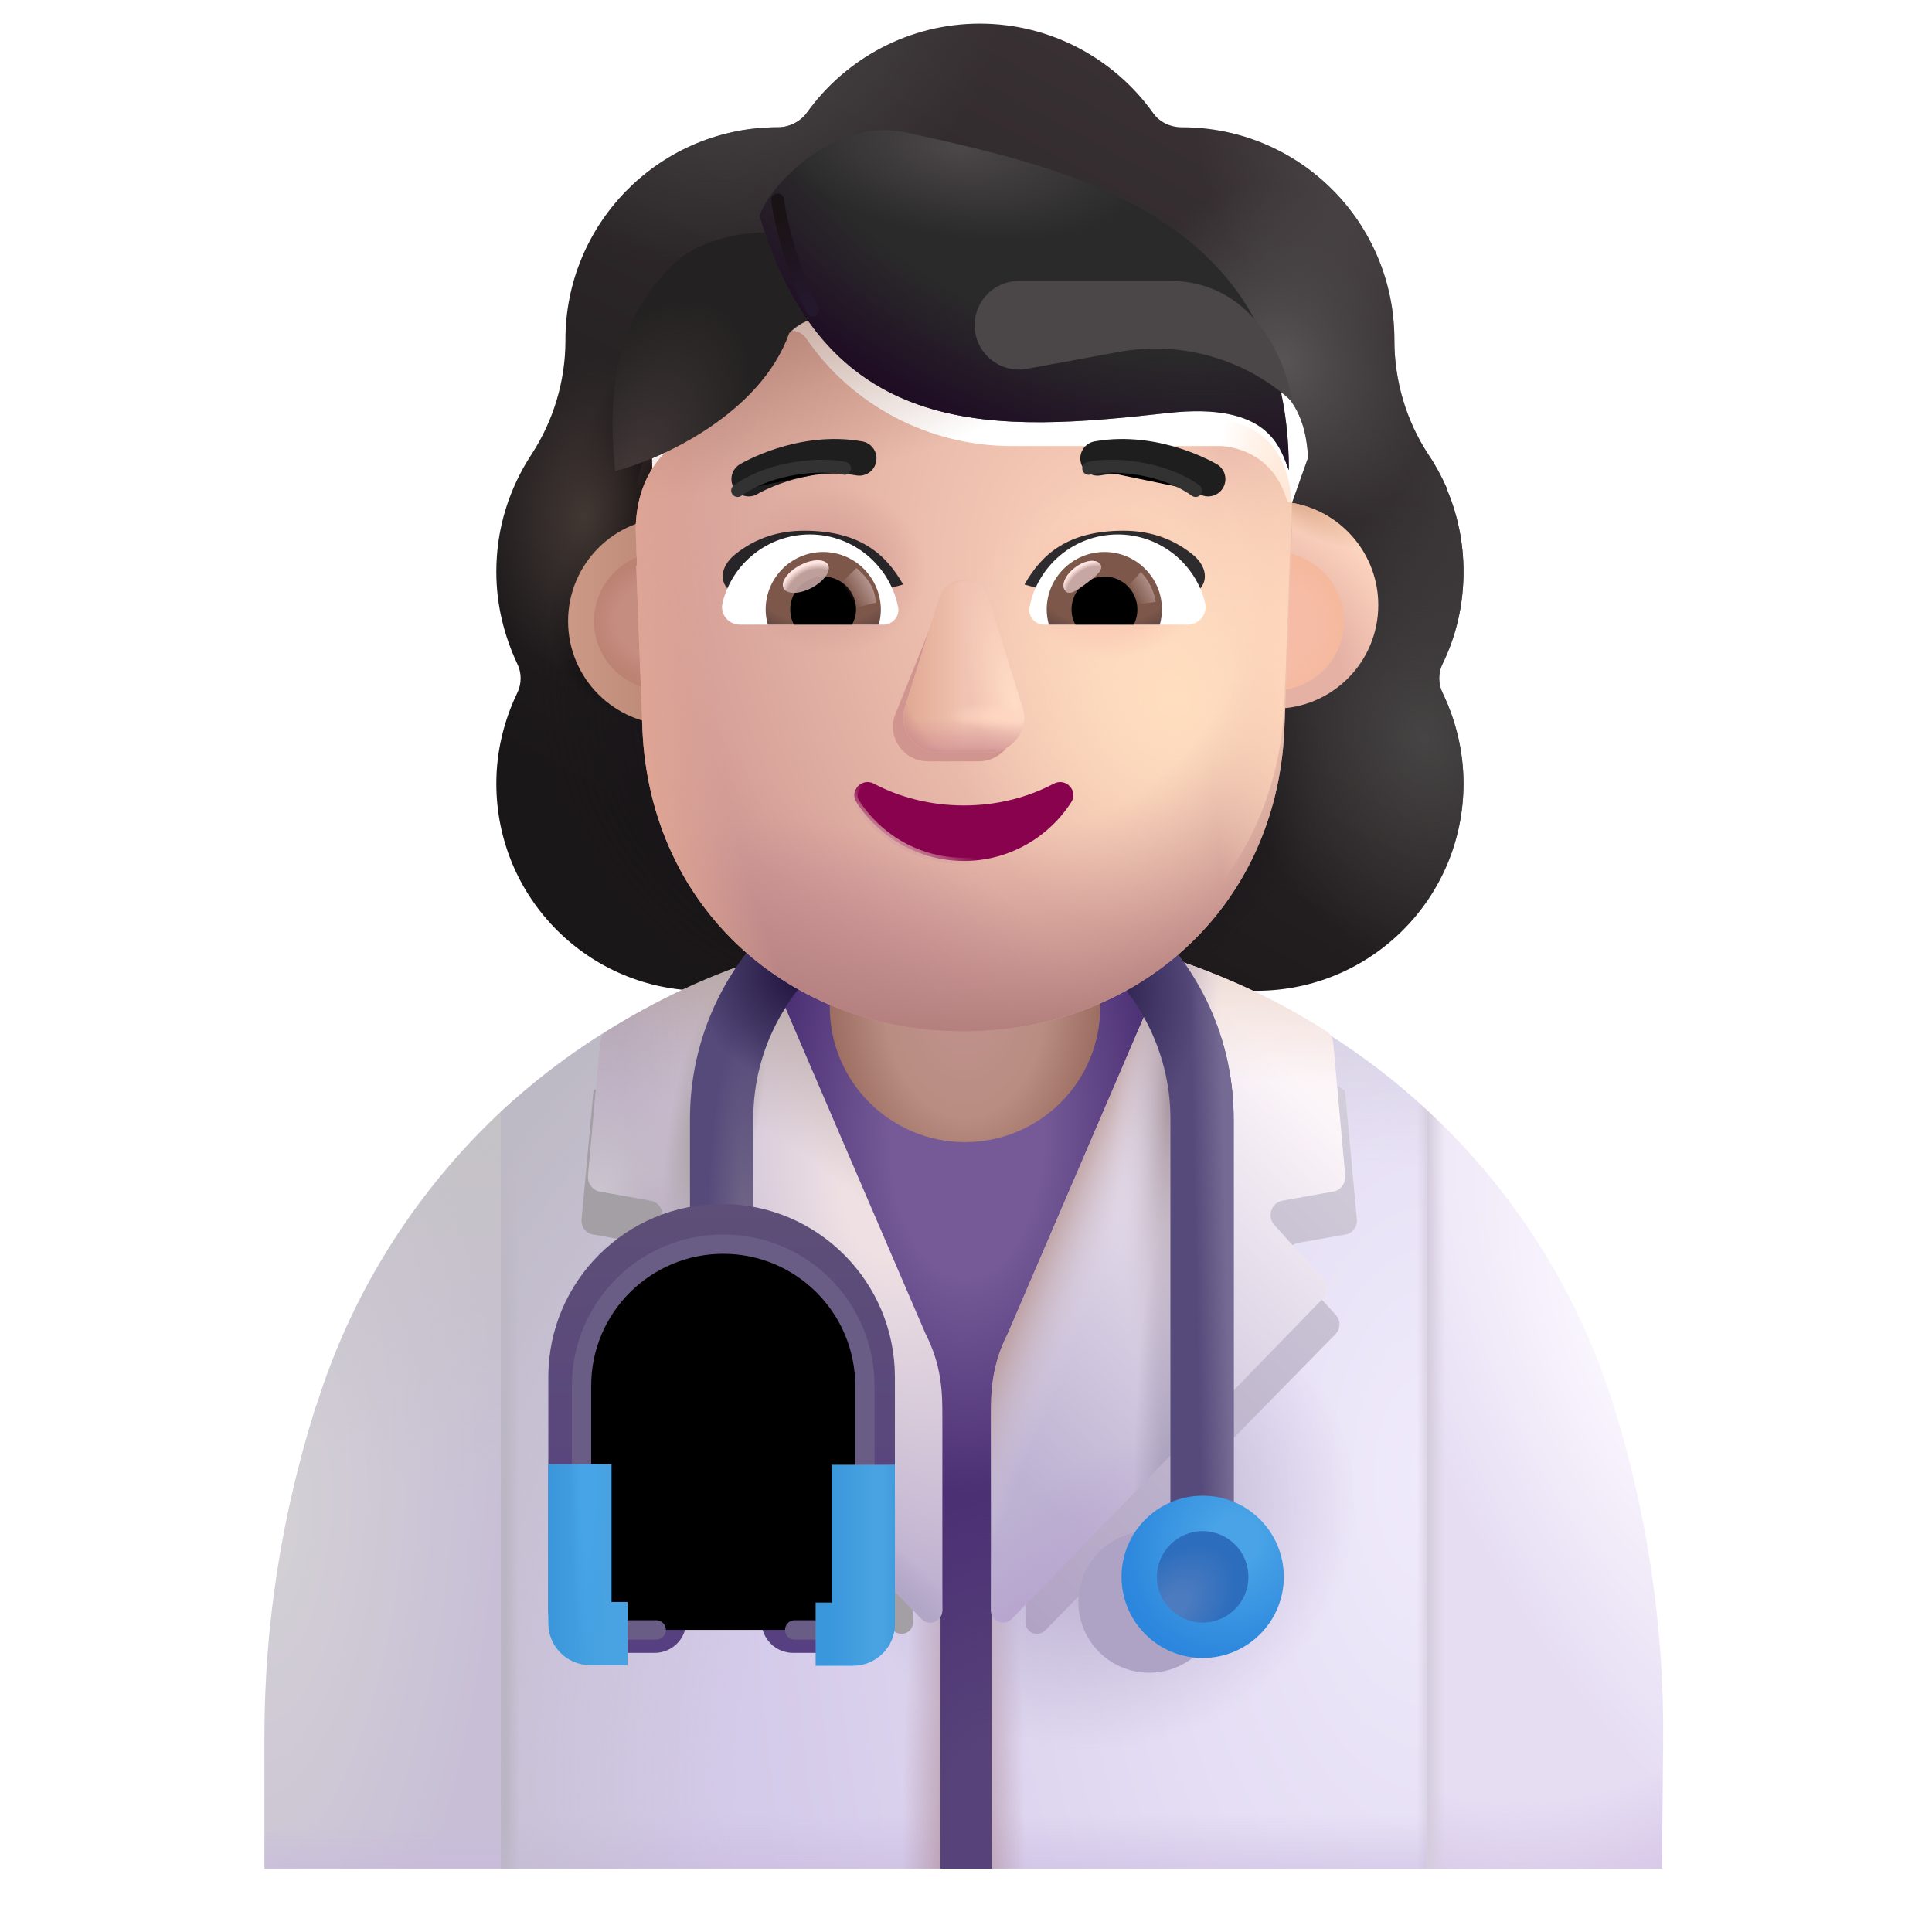 <svg viewBox="1 1 30 30" xmlns="http://www.w3.org/2000/svg">
<g filter="url(#filter0_i_3987_24157)">
<path fill-rule="evenodd" clip-rule="evenodd" d="M23.151 12.055C23.364 11.62 23.475 11.134 23.475 10.628C23.475 10.161 23.379 9.722 23.206 9.323H23.212C23.131 9.142 23.041 8.971 22.931 8.81L22.929 8.807C22.584 8.28 22.402 7.663 22.402 7.036V7.025C22.402 5.204 20.925 3.726 19.103 3.726C18.921 3.726 18.749 3.645 18.648 3.494C18.051 2.664 17.069 2.117 15.966 2.117C14.863 2.117 13.881 2.664 13.284 3.494C13.183 3.635 13.011 3.726 12.829 3.726C12.8 3.726 12.772 3.727 12.744 3.727C10.961 3.772 9.53 5.232 9.53 7.025V7.036C9.53 7.663 9.347 8.28 9.003 8.807L9.001 8.81C8.658 9.336 8.457 9.952 8.457 10.628C8.457 11.144 8.578 11.62 8.781 12.055C8.852 12.197 8.852 12.369 8.781 12.511C8.578 12.935 8.457 13.411 8.457 13.917C8.457 15.698 9.894 17.135 11.675 17.135H20.257C22.038 17.135 23.475 15.698 23.475 13.917C23.475 13.411 23.354 12.935 23.151 12.511C23.08 12.369 23.08 12.197 23.151 12.055ZM10.891 9.383H10.879L12.077 11.738C12.201 14.541 13.294 11.738 15.966 11.738C18.637 11.738 19.802 14.858 19.925 12.055L21.061 8.858C21.008 7.613 20.106 7.526 19.925 7.526H16.706C15.434 7.526 14.234 6.903 13.516 5.852C13.393 5.679 13.137 5.71 13.055 5.903L12.973 6.097C12.747 6.658 12.316 7.087 11.783 7.332C11.768 7.337 11.75 7.345 11.732 7.352C11.714 7.36 11.696 7.368 11.681 7.373C11.445 7.495 10.891 7.862 10.87 8.811L10.881 9.117L10.891 9.383Z" fill="url(#paint0_linear_3987_24157)"/>
<path fill-rule="evenodd" clip-rule="evenodd" d="M23.151 12.055C23.364 11.62 23.475 11.134 23.475 10.628C23.475 10.161 23.379 9.722 23.206 9.323H23.212C23.131 9.142 23.041 8.971 22.931 8.81L22.929 8.807C22.584 8.28 22.402 7.663 22.402 7.036V7.025C22.402 5.204 20.925 3.726 19.103 3.726C18.921 3.726 18.749 3.645 18.648 3.494C18.051 2.664 17.069 2.117 15.966 2.117C14.863 2.117 13.881 2.664 13.284 3.494C13.183 3.635 13.011 3.726 12.829 3.726C12.8 3.726 12.772 3.727 12.744 3.727C10.961 3.772 9.53 5.232 9.53 7.025V7.036C9.53 7.663 9.347 8.28 9.003 8.807L9.001 8.81C8.658 9.336 8.457 9.952 8.457 10.628C8.457 11.144 8.578 11.62 8.781 12.055C8.852 12.197 8.852 12.369 8.781 12.511C8.578 12.935 8.457 13.411 8.457 13.917C8.457 15.698 9.894 17.135 11.675 17.135H20.257C22.038 17.135 23.475 15.698 23.475 13.917C23.475 13.411 23.354 12.935 23.151 12.511C23.08 12.369 23.08 12.197 23.151 12.055ZM10.891 9.383H10.879L12.077 11.738C12.201 14.541 13.294 11.738 15.966 11.738C18.637 11.738 19.802 14.858 19.925 12.055L21.061 8.858C21.008 7.613 20.106 7.526 19.925 7.526H16.706C15.434 7.526 14.234 6.903 13.516 5.852C13.393 5.679 13.137 5.71 13.055 5.903L12.973 6.097C12.747 6.658 12.316 7.087 11.783 7.332C11.768 7.337 11.75 7.345 11.732 7.352C11.714 7.36 11.696 7.368 11.681 7.373C11.445 7.495 10.891 7.862 10.87 8.811L10.881 9.117L10.891 9.383Z" fill="url(#paint1_radial_3987_24157)"/>
<path fill-rule="evenodd" clip-rule="evenodd" d="M23.151 12.055C23.364 11.62 23.475 11.134 23.475 10.628C23.475 10.161 23.379 9.722 23.206 9.323H23.212C23.131 9.142 23.041 8.971 22.931 8.81L22.929 8.807C22.584 8.28 22.402 7.663 22.402 7.036V7.025C22.402 5.204 20.925 3.726 19.103 3.726C18.921 3.726 18.749 3.645 18.648 3.494C18.051 2.664 17.069 2.117 15.966 2.117C14.863 2.117 13.881 2.664 13.284 3.494C13.183 3.635 13.011 3.726 12.829 3.726C12.8 3.726 12.772 3.727 12.744 3.727C10.961 3.772 9.53 5.232 9.53 7.025V7.036C9.53 7.663 9.347 8.28 9.003 8.807L9.001 8.81C8.658 9.336 8.457 9.952 8.457 10.628C8.457 11.144 8.578 11.62 8.781 12.055C8.852 12.197 8.852 12.369 8.781 12.511C8.578 12.935 8.457 13.411 8.457 13.917C8.457 15.698 9.894 17.135 11.675 17.135H20.257C22.038 17.135 23.475 15.698 23.475 13.917C23.475 13.411 23.354 12.935 23.151 12.511C23.08 12.369 23.08 12.197 23.151 12.055ZM10.891 9.383H10.879L12.077 11.738C12.201 14.541 13.294 11.738 15.966 11.738C18.637 11.738 19.802 14.858 19.925 12.055L21.061 8.858C21.008 7.613 20.106 7.526 19.925 7.526H16.706C15.434 7.526 14.234 6.903 13.516 5.852C13.393 5.679 13.137 5.71 13.055 5.903L12.973 6.097C12.747 6.658 12.316 7.087 11.783 7.332C11.768 7.337 11.75 7.345 11.732 7.352C11.714 7.36 11.696 7.368 11.681 7.373C11.445 7.495 10.891 7.862 10.87 8.811L10.881 9.117L10.891 9.383Z" fill="url(#paint2_radial_3987_24157)"/>
<path fill-rule="evenodd" clip-rule="evenodd" d="M23.151 12.055C23.364 11.62 23.475 11.134 23.475 10.628C23.475 10.161 23.379 9.722 23.206 9.323H23.212C23.131 9.142 23.041 8.971 22.931 8.81L22.929 8.807C22.584 8.28 22.402 7.663 22.402 7.036V7.025C22.402 5.204 20.925 3.726 19.103 3.726C18.921 3.726 18.749 3.645 18.648 3.494C18.051 2.664 17.069 2.117 15.966 2.117C14.863 2.117 13.881 2.664 13.284 3.494C13.183 3.635 13.011 3.726 12.829 3.726C12.8 3.726 12.772 3.727 12.744 3.727C10.961 3.772 9.53 5.232 9.53 7.025V7.036C9.53 7.663 9.347 8.28 9.003 8.807L9.001 8.81C8.658 9.336 8.457 9.952 8.457 10.628C8.457 11.144 8.578 11.62 8.781 12.055C8.852 12.197 8.852 12.369 8.781 12.511C8.578 12.935 8.457 13.411 8.457 13.917C8.457 15.698 9.894 17.135 11.675 17.135H20.257C22.038 17.135 23.475 15.698 23.475 13.917C23.475 13.411 23.354 12.935 23.151 12.511C23.08 12.369 23.08 12.197 23.151 12.055ZM10.891 9.383H10.879L12.077 11.738C12.201 14.541 13.294 11.738 15.966 11.738C18.637 11.738 19.802 14.858 19.925 12.055L21.061 8.858C21.008 7.613 20.106 7.526 19.925 7.526H16.706C15.434 7.526 14.234 6.903 13.516 5.852C13.393 5.679 13.137 5.71 13.055 5.903L12.973 6.097C12.747 6.658 12.316 7.087 11.783 7.332C11.768 7.337 11.75 7.345 11.732 7.352C11.714 7.36 11.696 7.368 11.681 7.373C11.445 7.495 10.891 7.862 10.87 8.811L10.881 9.117L10.891 9.383Z" fill="url(#paint3_radial_3987_24157)"/>
<path fill-rule="evenodd" clip-rule="evenodd" d="M23.151 12.055C23.364 11.62 23.475 11.134 23.475 10.628C23.475 10.161 23.379 9.722 23.206 9.323H23.212C23.131 9.142 23.041 8.971 22.931 8.81L22.929 8.807C22.584 8.28 22.402 7.663 22.402 7.036V7.025C22.402 5.204 20.925 3.726 19.103 3.726C18.921 3.726 18.749 3.645 18.648 3.494C18.051 2.664 17.069 2.117 15.966 2.117C14.863 2.117 13.881 2.664 13.284 3.494C13.183 3.635 13.011 3.726 12.829 3.726C12.8 3.726 12.772 3.727 12.744 3.727C10.961 3.772 9.53 5.232 9.53 7.025V7.036C9.53 7.663 9.347 8.28 9.003 8.807L9.001 8.81C8.658 9.336 8.457 9.952 8.457 10.628C8.457 11.144 8.578 11.62 8.781 12.055C8.852 12.197 8.852 12.369 8.781 12.511C8.578 12.935 8.457 13.411 8.457 13.917C8.457 15.698 9.894 17.135 11.675 17.135H20.257C22.038 17.135 23.475 15.698 23.475 13.917C23.475 13.411 23.354 12.935 23.151 12.511C23.08 12.369 23.08 12.197 23.151 12.055ZM10.891 9.383H10.879L12.077 11.738C12.201 14.541 13.294 11.738 15.966 11.738C18.637 11.738 19.802 14.858 19.925 12.055L21.061 8.858C21.008 7.613 20.106 7.526 19.925 7.526H16.706C15.434 7.526 14.234 6.903 13.516 5.852C13.393 5.679 13.137 5.71 13.055 5.903L12.973 6.097C12.747 6.658 12.316 7.087 11.783 7.332C11.768 7.337 11.75 7.345 11.732 7.352C11.714 7.36 11.696 7.368 11.681 7.373C11.445 7.495 10.891 7.862 10.87 8.811L10.881 9.117L10.891 9.383Z" fill="url(#paint4_radial_3987_24157)"/>
<path fill-rule="evenodd" clip-rule="evenodd" d="M23.151 12.055C23.364 11.62 23.475 11.134 23.475 10.628C23.475 10.161 23.379 9.722 23.206 9.323H23.212C23.131 9.142 23.041 8.971 22.931 8.81L22.929 8.807C22.584 8.28 22.402 7.663 22.402 7.036V7.025C22.402 5.204 20.925 3.726 19.103 3.726C18.921 3.726 18.749 3.645 18.648 3.494C18.051 2.664 17.069 2.117 15.966 2.117C14.863 2.117 13.881 2.664 13.284 3.494C13.183 3.635 13.011 3.726 12.829 3.726C12.8 3.726 12.772 3.727 12.744 3.727C10.961 3.772 9.53 5.232 9.53 7.025V7.036C9.53 7.663 9.347 8.28 9.003 8.807L9.001 8.81C8.658 9.336 8.457 9.952 8.457 10.628C8.457 11.144 8.578 11.62 8.781 12.055C8.852 12.197 8.852 12.369 8.781 12.511C8.578 12.935 8.457 13.411 8.457 13.917C8.457 15.698 9.894 17.135 11.675 17.135H20.257C22.038 17.135 23.475 15.698 23.475 13.917C23.475 13.411 23.354 12.935 23.151 12.511C23.08 12.369 23.08 12.197 23.151 12.055ZM10.891 9.383H10.879L12.077 11.738C12.201 14.541 13.294 11.738 15.966 11.738C18.637 11.738 19.802 14.858 19.925 12.055L21.061 8.858C21.008 7.613 20.106 7.526 19.925 7.526H16.706C15.434 7.526 14.234 6.903 13.516 5.852C13.393 5.679 13.137 5.71 13.055 5.903L12.973 6.097C12.747 6.658 12.316 7.087 11.783 7.332C11.768 7.337 11.75 7.345 11.732 7.352C11.714 7.36 11.696 7.368 11.681 7.373C11.445 7.495 10.891 7.862 10.87 8.811L10.881 9.117L10.891 9.383Z" fill="url(#paint5_radial_3987_24157)"/>
<path fill-rule="evenodd" clip-rule="evenodd" d="M23.151 12.055C23.364 11.62 23.475 11.134 23.475 10.628C23.475 10.161 23.379 9.722 23.206 9.323H23.212C23.131 9.142 23.041 8.971 22.931 8.81L22.929 8.807C22.584 8.28 22.402 7.663 22.402 7.036V7.025C22.402 5.204 20.925 3.726 19.103 3.726C18.921 3.726 18.749 3.645 18.648 3.494C18.051 2.664 17.069 2.117 15.966 2.117C14.863 2.117 13.881 2.664 13.284 3.494C13.183 3.635 13.011 3.726 12.829 3.726C12.8 3.726 12.772 3.727 12.744 3.727C10.961 3.772 9.53 5.232 9.53 7.025V7.036C9.53 7.663 9.347 8.28 9.003 8.807L9.001 8.81C8.658 9.336 8.457 9.952 8.457 10.628C8.457 11.144 8.578 11.62 8.781 12.055C8.852 12.197 8.852 12.369 8.781 12.511C8.578 12.935 8.457 13.411 8.457 13.917C8.457 15.698 9.894 17.135 11.675 17.135H20.257C22.038 17.135 23.475 15.698 23.475 13.917C23.475 13.411 23.354 12.935 23.151 12.511C23.08 12.369 23.08 12.197 23.151 12.055ZM10.891 9.383H10.879L12.077 11.738C12.201 14.541 13.294 11.738 15.966 11.738C18.637 11.738 19.802 14.858 19.925 12.055L21.061 8.858C21.008 7.613 20.106 7.526 19.925 7.526H16.706C15.434 7.526 14.234 6.903 13.516 5.852C13.393 5.679 13.137 5.71 13.055 5.903L12.973 6.097C12.747 6.658 12.316 7.087 11.783 7.332C11.768 7.337 11.75 7.345 11.732 7.352C11.714 7.36 11.696 7.368 11.681 7.373C11.445 7.495 10.891 7.862 10.87 8.811L10.881 9.117L10.891 9.383Z" fill="url(#paint6_radial_3987_24157)"/>
<path fill-rule="evenodd" clip-rule="evenodd" d="M23.151 12.055C23.364 11.62 23.475 11.134 23.475 10.628C23.475 10.161 23.379 9.722 23.206 9.323H23.212C23.131 9.142 23.041 8.971 22.931 8.81L22.929 8.807C22.584 8.28 22.402 7.663 22.402 7.036V7.025C22.402 5.204 20.925 3.726 19.103 3.726C18.921 3.726 18.749 3.645 18.648 3.494C18.051 2.664 17.069 2.117 15.966 2.117C14.863 2.117 13.881 2.664 13.284 3.494C13.183 3.635 13.011 3.726 12.829 3.726C12.8 3.726 12.772 3.727 12.744 3.727C10.961 3.772 9.53 5.232 9.53 7.025V7.036C9.53 7.663 9.347 8.28 9.003 8.807L9.001 8.81C8.658 9.336 8.457 9.952 8.457 10.628C8.457 11.144 8.578 11.62 8.781 12.055C8.852 12.197 8.852 12.369 8.781 12.511C8.578 12.935 8.457 13.411 8.457 13.917C8.457 15.698 9.894 17.135 11.675 17.135H20.257C22.038 17.135 23.475 15.698 23.475 13.917C23.475 13.411 23.354 12.935 23.151 12.511C23.08 12.369 23.08 12.197 23.151 12.055ZM10.891 9.383H10.879L12.077 11.738C12.201 14.541 13.294 11.738 15.966 11.738C18.637 11.738 19.802 14.858 19.925 12.055L21.061 8.858C21.008 7.613 20.106 7.526 19.925 7.526H16.706C15.434 7.526 14.234 6.903 13.516 5.852C13.393 5.679 13.137 5.71 13.055 5.903L12.973 6.097C12.747 6.658 12.316 7.087 11.783 7.332C11.768 7.337 11.75 7.345 11.732 7.352C11.714 7.36 11.696 7.368 11.681 7.373C11.445 7.495 10.891 7.862 10.87 8.811L10.881 9.117L10.891 9.383Z" fill="url(#paint7_radial_3987_24157)"/>
<path fill-rule="evenodd" clip-rule="evenodd" d="M23.151 12.055C23.364 11.62 23.475 11.134 23.475 10.628C23.475 10.161 23.379 9.722 23.206 9.323H23.212C23.131 9.142 23.041 8.971 22.931 8.81L22.929 8.807C22.584 8.28 22.402 7.663 22.402 7.036V7.025C22.402 5.204 20.925 3.726 19.103 3.726C18.921 3.726 18.749 3.645 18.648 3.494C18.051 2.664 17.069 2.117 15.966 2.117C14.863 2.117 13.881 2.664 13.284 3.494C13.183 3.635 13.011 3.726 12.829 3.726C12.8 3.726 12.772 3.727 12.744 3.727C10.961 3.772 9.53 5.232 9.53 7.025V7.036C9.53 7.663 9.347 8.28 9.003 8.807L9.001 8.81C8.658 9.336 8.457 9.952 8.457 10.628C8.457 11.144 8.578 11.62 8.781 12.055C8.852 12.197 8.852 12.369 8.781 12.511C8.578 12.935 8.457 13.411 8.457 13.917C8.457 15.698 9.894 17.135 11.675 17.135H20.257C22.038 17.135 23.475 15.698 23.475 13.917C23.475 13.411 23.354 12.935 23.151 12.511C23.08 12.369 23.08 12.197 23.151 12.055ZM10.891 9.383H10.879L12.077 11.738C12.201 14.541 13.294 11.738 15.966 11.738C18.637 11.738 19.802 14.858 19.925 12.055L21.061 8.858C21.008 7.613 20.106 7.526 19.925 7.526H16.706C15.434 7.526 14.234 6.903 13.516 5.852C13.393 5.679 13.137 5.71 13.055 5.903L12.973 6.097C12.747 6.658 12.316 7.087 11.783 7.332C11.768 7.337 11.75 7.345 11.732 7.352C11.714 7.36 11.696 7.368 11.681 7.373C11.445 7.495 10.891 7.862 10.87 8.811L10.881 9.117L10.891 9.383Z" fill="url(#paint8_radial_3987_24157)"/>
<path fill-rule="evenodd" clip-rule="evenodd" d="M23.151 12.055C23.364 11.62 23.475 11.134 23.475 10.628C23.475 10.161 23.379 9.722 23.206 9.323H23.212C23.131 9.142 23.041 8.971 22.931 8.81L22.929 8.807C22.584 8.28 22.402 7.663 22.402 7.036V7.025C22.402 5.204 20.925 3.726 19.103 3.726C18.921 3.726 18.749 3.645 18.648 3.494C18.051 2.664 17.069 2.117 15.966 2.117C14.863 2.117 13.881 2.664 13.284 3.494C13.183 3.635 13.011 3.726 12.829 3.726C12.8 3.726 12.772 3.727 12.744 3.727C10.961 3.772 9.53 5.232 9.53 7.025V7.036C9.53 7.663 9.347 8.28 9.003 8.807L9.001 8.81C8.658 9.336 8.457 9.952 8.457 10.628C8.457 11.144 8.578 11.62 8.781 12.055C8.852 12.197 8.852 12.369 8.781 12.511C8.578 12.935 8.457 13.411 8.457 13.917C8.457 15.698 9.894 17.135 11.675 17.135H20.257C22.038 17.135 23.475 15.698 23.475 13.917C23.475 13.411 23.354 12.935 23.151 12.511C23.08 12.369 23.08 12.197 23.151 12.055ZM10.891 9.383H10.879L12.077 11.738C12.201 14.541 13.294 11.738 15.966 11.738C18.637 11.738 19.802 14.858 19.925 12.055L21.061 8.858C21.008 7.613 20.106 7.526 19.925 7.526H16.706C15.434 7.526 14.234 6.903 13.516 5.852C13.393 5.679 13.137 5.71 13.055 5.903L12.973 6.097C12.747 6.658 12.316 7.087 11.783 7.332C11.768 7.337 11.75 7.345 11.732 7.352C11.714 7.36 11.696 7.368 11.681 7.373C11.445 7.495 10.891 7.862 10.87 8.811L10.881 9.117L10.891 9.383Z" fill="url(#paint9_radial_3987_24157)"/>
<path fill-rule="evenodd" clip-rule="evenodd" d="M23.151 12.055C23.364 11.62 23.475 11.134 23.475 10.628C23.475 10.161 23.379 9.722 23.206 9.323H23.212C23.131 9.142 23.041 8.971 22.931 8.81L22.929 8.807C22.584 8.28 22.402 7.663 22.402 7.036V7.025C22.402 5.204 20.925 3.726 19.103 3.726C18.921 3.726 18.749 3.645 18.648 3.494C18.051 2.664 17.069 2.117 15.966 2.117C14.863 2.117 13.881 2.664 13.284 3.494C13.183 3.635 13.011 3.726 12.829 3.726C12.8 3.726 12.772 3.727 12.744 3.727C10.961 3.772 9.53 5.232 9.53 7.025V7.036C9.53 7.663 9.347 8.28 9.003 8.807L9.001 8.81C8.658 9.336 8.457 9.952 8.457 10.628C8.457 11.144 8.578 11.62 8.781 12.055C8.852 12.197 8.852 12.369 8.781 12.511C8.578 12.935 8.457 13.411 8.457 13.917C8.457 15.698 9.894 17.135 11.675 17.135H20.257C22.038 17.135 23.475 15.698 23.475 13.917C23.475 13.411 23.354 12.935 23.151 12.511C23.08 12.369 23.08 12.197 23.151 12.055ZM10.891 9.383H10.879L12.077 11.738C12.201 14.541 13.294 11.738 15.966 11.738C18.637 11.738 19.802 14.858 19.925 12.055L21.061 8.858C21.008 7.613 20.106 7.526 19.925 7.526H16.706C15.434 7.526 14.234 6.903 13.516 5.852C13.393 5.679 13.137 5.71 13.055 5.903L12.973 6.097C12.747 6.658 12.316 7.087 11.783 7.332C11.768 7.337 11.75 7.345 11.732 7.352C11.714 7.36 11.696 7.368 11.681 7.373C11.445 7.495 10.891 7.862 10.87 8.811L10.881 9.117L10.891 9.383Z" fill="url(#paint10_radial_3987_24157)"/>
</g>
<path d="M15.986 15.425C13.246 15.425 10.686 16.485 8.776 18.265V30.015H23.156V18.235C21.246 16.465 18.706 15.425 15.986 15.425Z" fill="url(#paint11_radial_3987_24157)"/>
<path d="M15.986 15.425C13.246 15.425 10.686 16.485 8.776 18.265V30.015H23.156V18.235C21.246 16.465 18.706 15.425 15.986 15.425Z" fill="url(#paint12_linear_3987_24157)"/>
<path d="M15.986 15.425C13.246 15.425 10.686 16.485 8.776 18.265V30.015H23.156V18.235C21.246 16.465 18.706 15.425 15.986 15.425Z" fill="url(#paint13_linear_3987_24157)"/>
<path d="M15.986 15.425C13.246 15.425 10.686 16.485 8.776 18.265V30.015H23.156V18.235C21.246 16.465 18.706 15.425 15.986 15.425Z" fill="url(#paint14_linear_3987_24157)"/>
<path d="M15.986 15.425C13.246 15.425 10.686 16.485 8.776 18.265V30.015H23.156V18.235C21.246 16.465 18.706 15.425 15.986 15.425Z" fill="url(#paint15_radial_3987_24157)"/>
<path d="M15.986 15.425C13.246 15.425 10.686 16.485 8.776 18.265V30.015H23.156V18.235C21.246 16.465 18.706 15.425 15.986 15.425Z" fill="url(#paint16_radial_3987_24157)"/>
<path d="M15.986 15.425C13.246 15.425 10.686 16.485 8.776 18.265V30.015H23.156V18.235C21.246 16.465 18.706 15.425 15.986 15.425Z" fill="url(#paint17_radial_3987_24157)"/>
<path d="M16.355 15.425C16.605 15.435 16.865 15.455 17.125 15.475C16.865 15.455 16.615 15.435 16.355 15.425Z" fill="url(#paint18_linear_3987_24157)"/>
<path d="M16.025 15.425C16.015 15.425 16.005 15.425 15.985 15.425C16.085 15.425 16.175 15.425 16.275 15.435C16.195 15.425 16.105 15.425 16.025 15.425Z" fill="url(#paint19_linear_3987_24157)"/>
<path d="M5.926 22.785L5.896 22.865C5.376 24.515 5.106 26.225 5.106 27.955V30.015H8.776V18.265C7.486 19.475 6.486 21.015 5.926 22.785Z" fill="url(#paint20_radial_3987_24157)"/>
<path d="M5.926 22.785L5.896 22.865C5.376 24.515 5.106 26.225 5.106 27.955V30.015H8.776V18.265C7.486 19.475 6.486 21.015 5.926 22.785Z" fill="url(#paint21_radial_3987_24157)"/>
<path d="M5.926 22.785L5.896 22.865C5.376 24.515 5.106 26.225 5.106 27.955V30.015H8.776V18.265C7.486 19.475 6.486 21.015 5.926 22.785Z" fill="url(#paint22_linear_3987_24157)"/>
<path d="M26.826 27.985C26.836 26.235 26.576 24.495 26.056 22.825C25.496 21.025 24.476 19.455 23.156 18.235V30.015H26.806L26.826 27.985Z" fill="url(#paint23_radial_3987_24157)"/>
<path d="M26.826 27.985C26.836 26.235 26.576 24.495 26.056 22.825C25.496 21.025 24.476 19.455 23.156 18.235V30.015H26.806L26.826 27.985Z" fill="url(#paint24_radial_3987_24157)"/>
<path d="M26.826 27.985C26.836 26.235 26.576 24.495 26.056 22.825C25.496 21.025 24.476 19.455 23.156 18.235V30.015H26.806L26.826 27.985Z" fill="url(#paint25_linear_3987_24157)"/>
<path d="M16.493 22.529C16.493 22.489 16.483 22.326 16.493 22.286L19.155 15.995C19.165 15.965 19.185 15.935 19.195 15.915C18.185 15.595 17.115 15.425 16.015 15.425C14.905 15.425 13.825 15.605 12.805 15.925C12.815 15.945 12.835 15.975 12.845 15.995L15.485 22.357C15.495 22.387 15.54 22.407 15.54 22.447L15.595 26.045H15.605V30.015H16.395V26.045L16.473 22.63L16.493 22.529Z" fill="url(#paint26_radial_3987_24157)"/>
<path d="M16.493 22.529C16.493 22.489 16.483 22.326 16.493 22.286L19.155 15.995C19.165 15.965 19.185 15.935 19.195 15.915C18.185 15.595 17.115 15.425 16.015 15.425C14.905 15.425 13.825 15.605 12.805 15.925C12.815 15.945 12.835 15.975 12.845 15.995L15.485 22.357C15.495 22.387 15.54 22.407 15.54 22.447L15.595 26.045H15.605V30.015H16.395V26.045L16.473 22.63L16.493 22.529Z" fill="url(#paint27_radial_3987_24157)"/>
<path d="M16.355 15.425C16.605 15.435 16.865 15.455 17.125 15.475C16.865 15.455 16.615 15.435 16.355 15.425Z" fill="url(#paint28_linear_3987_24157)"/>
<path d="M16.025 15.425C16.015 15.425 16.005 15.425 15.985 15.425C16.085 15.425 16.175 15.425 16.275 15.435C16.195 15.425 16.105 15.425 16.025 15.425Z" fill="url(#paint29_linear_3987_24157)"/>
<g filter="url(#filter1_f_3987_24157)">
<path d="M10.207 20.169L10.939 20.299C11.106 20.327 11.171 20.531 11.059 20.651L10.355 21.421C10.281 21.505 10.281 21.634 10.364 21.718L14.87 26.317C14.982 26.428 15.176 26.354 15.176 26.196V22.867C15.176 22.83 15.167 22.803 15.158 22.765L12.617 16.878C12.608 16.85 12.599 16.831 12.58 16.813C11.736 17.082 10.939 17.462 10.216 17.935L10.03 19.938C10.021 20.049 10.095 20.151 10.207 20.169Z" fill="#A49EA5"/>
</g>
<g filter="url(#filter2_f_3987_24157)">
<path d="M21.893 20.169L21.161 20.299C20.994 20.327 20.929 20.531 21.04 20.651L21.745 21.421C21.819 21.505 21.819 21.634 21.736 21.718L17.23 26.317C17.118 26.428 16.924 26.354 16.924 26.196V22.867C16.924 22.83 16.933 22.803 16.942 22.765L19.483 16.878C19.492 16.85 19.501 16.831 19.52 16.813C20.363 17.082 21.161 17.462 21.884 17.935L22.07 19.938C22.079 20.049 22.005 20.151 21.893 20.169Z" fill="url(#paint30_linear_3987_24157)"/>
</g>
<path d="M16.649 21.707C16.387 22.222 16.387 22.648 16.387 23.012V26.003C16.387 26.174 16.595 26.264 16.714 26.134L21.532 21.174C21.622 21.084 21.622 20.944 21.542 20.854L20.789 20.023C20.67 19.893 20.739 19.674 20.918 19.643L21.701 19.503C21.82 19.483 21.899 19.373 21.889 19.253L21.702 17.194C21.695 17.118 21.654 17.049 21.589 17.008C20.835 16.529 20.026 16.151 19.163 15.873C19.143 15.903 19.133 15.924 19.123 15.954L16.649 21.707Z" fill="url(#paint31_linear_3987_24157)"/>
<path d="M16.649 21.707C16.387 22.222 16.387 22.648 16.387 23.012V26.003C16.387 26.174 16.595 26.264 16.714 26.134L21.532 21.174C21.622 21.084 21.622 20.944 21.542 20.854L20.789 20.023C20.67 19.893 20.739 19.674 20.918 19.643L21.701 19.503C21.82 19.483 21.899 19.373 21.889 19.253L21.702 17.194C21.695 17.118 21.654 17.049 21.589 17.008C20.835 16.529 20.026 16.151 19.163 15.873C19.143 15.903 19.133 15.924 19.123 15.954L16.649 21.707Z" fill="url(#paint32_linear_3987_24157)"/>
<path d="M16.649 21.707C16.387 22.222 16.387 22.648 16.387 23.012V26.003C16.387 26.174 16.595 26.264 16.714 26.134L21.532 21.174C21.622 21.084 21.622 20.944 21.542 20.854L20.789 20.023C20.67 19.893 20.739 19.674 20.918 19.643L21.701 19.503C21.82 19.483 21.899 19.373 21.889 19.253L21.702 17.194C21.695 17.118 21.654 17.049 21.589 17.008C20.835 16.529 20.026 16.151 19.163 15.873C19.143 15.903 19.133 15.924 19.123 15.954L16.649 21.707Z" fill="url(#paint33_linear_3987_24157)"/>
<path d="M16.649 21.707C16.387 22.222 16.387 22.648 16.387 23.012V26.003C16.387 26.174 16.595 26.264 16.714 26.134L21.532 21.174C21.622 21.084 21.622 20.944 21.542 20.854L20.789 20.023C20.67 19.893 20.739 19.674 20.918 19.643L21.701 19.503C21.82 19.483 21.899 19.373 21.889 19.253L21.702 17.194C21.695 17.118 21.654 17.049 21.589 17.008C20.835 16.529 20.026 16.151 19.163 15.873C19.143 15.903 19.133 15.924 19.123 15.954L16.649 21.707Z" fill="url(#paint34_radial_3987_24157)"/>
<path d="M16.649 21.707C16.387 22.222 16.387 22.648 16.387 23.012V26.003C16.387 26.174 16.595 26.264 16.714 26.134L21.532 21.174C21.622 21.084 21.622 20.944 21.542 20.854L20.789 20.023C20.67 19.893 20.739 19.674 20.918 19.643L21.701 19.503C21.82 19.483 21.899 19.373 21.889 19.253L21.702 17.194C21.695 17.118 21.654 17.049 21.589 17.008C20.835 16.529 20.026 16.151 19.163 15.873C19.143 15.903 19.133 15.924 19.123 15.954L16.649 21.707Z" fill="url(#paint35_radial_3987_24157)"/>
<path d="M16.649 21.707C16.387 22.222 16.387 22.648 16.387 23.012V26.003C16.387 26.174 16.595 26.264 16.714 26.134L21.532 21.174C21.622 21.084 21.622 20.944 21.542 20.854L20.789 20.023C20.67 19.893 20.739 19.674 20.918 19.643L21.701 19.503C21.82 19.483 21.899 19.373 21.889 19.253L21.702 17.194C21.695 17.118 21.654 17.049 21.589 17.008C20.835 16.529 20.026 16.151 19.163 15.873C19.143 15.903 19.133 15.924 19.123 15.954L16.649 21.707Z" fill="url(#paint36_radial_3987_24157)"/>
<path d="M15.37 21.707C15.633 22.222 15.633 22.648 15.633 23.012V26.003C15.633 26.174 15.424 26.264 15.305 26.134L10.488 21.174C10.398 21.084 10.398 20.944 10.477 20.854L11.231 20.023C11.35 19.893 11.28 19.674 11.102 19.643L10.319 19.503C10.2 19.483 10.121 19.373 10.131 19.253L10.318 17.194C10.325 17.118 10.366 17.049 10.431 17.008C11.185 16.529 11.994 16.151 12.857 15.873C12.877 15.903 12.886 15.924 12.896 15.954L15.37 21.707Z" fill="url(#paint37_radial_3987_24157)"/>
<path d="M15.37 21.707C15.633 22.222 15.633 22.648 15.633 23.012V26.003C15.633 26.174 15.424 26.264 15.305 26.134L10.488 21.174C10.398 21.084 10.398 20.944 10.477 20.854L11.231 20.023C11.35 19.893 11.28 19.674 11.102 19.643L10.319 19.503C10.2 19.483 10.121 19.373 10.131 19.253L10.318 17.194C10.325 17.118 10.366 17.049 10.431 17.008C11.185 16.529 11.994 16.151 12.857 15.873C12.877 15.903 12.886 15.924 12.896 15.954L15.37 21.707Z" fill="url(#paint38_radial_3987_24157)"/>
<path d="M15.37 21.707C15.633 22.222 15.633 22.648 15.633 23.012V26.003C15.633 26.174 15.424 26.264 15.305 26.134L10.488 21.174C10.398 21.084 10.398 20.944 10.477 20.854L11.231 20.023C11.35 19.893 11.28 19.674 11.102 19.643L10.319 19.503C10.2 19.483 10.121 19.373 10.131 19.253L10.318 17.194C10.325 17.118 10.366 17.049 10.431 17.008C11.185 16.529 11.994 16.151 12.857 15.873C12.877 15.903 12.886 15.924 12.896 15.954L15.37 21.707Z" fill="url(#paint39_linear_3987_24157)"/>
<path d="M15.37 21.707C15.633 22.222 15.633 22.648 15.633 23.012V26.003C15.633 26.174 15.424 26.264 15.305 26.134L10.488 21.174C10.398 21.084 10.398 20.944 10.477 20.854L11.231 20.023C11.35 19.893 11.28 19.674 11.102 19.643L10.319 19.503C10.2 19.483 10.121 19.373 10.131 19.253L10.318 17.194C10.325 17.118 10.366 17.049 10.431 17.008C11.185 16.529 11.994 16.151 12.857 15.873C12.877 15.903 12.886 15.924 12.896 15.954L15.37 21.707Z" fill="url(#paint40_radial_3987_24157)"/>
<path d="M15.37 21.707C15.633 22.222 15.633 22.648 15.633 23.012V26.003C15.633 26.174 15.424 26.264 15.305 26.134L10.488 21.174C10.398 21.084 10.398 20.944 10.477 20.854L11.231 20.023C11.35 19.893 11.28 19.674 11.102 19.643L10.319 19.503C10.2 19.483 10.121 19.373 10.131 19.253L10.318 17.194C10.325 17.118 10.366 17.049 10.431 17.008C11.185 16.529 11.994 16.151 12.857 15.873C12.877 15.903 12.886 15.924 12.896 15.954L15.37 21.707Z" fill="url(#paint41_radial_3987_24157)"/>
<path d="M15.37 21.707C15.633 22.222 15.633 22.648 15.633 23.012V26.003C15.633 26.174 15.424 26.264 15.305 26.134L10.488 21.174C10.398 21.084 10.398 20.944 10.477 20.854L11.231 20.023C11.35 19.893 11.28 19.674 11.102 19.643L10.319 19.503C10.2 19.483 10.121 19.373 10.131 19.253L10.318 17.194C10.325 17.118 10.366 17.049 10.431 17.008C11.185 16.529 11.994 16.151 12.857 15.873C12.877 15.903 12.886 15.924 12.896 15.954L15.37 21.707Z" fill="url(#paint42_radial_3987_24157)"/>
<path d="M15.985 18.735C14.825 18.735 13.885 17.795 13.885 16.635V15.255H18.085V16.635C18.085 17.795 17.145 18.735 15.985 18.735Z" fill="url(#paint43_radial_3987_24157)"/>
<path fill-rule="evenodd" clip-rule="evenodd" d="M15.935 15.136C14.146 15.136 12.696 16.586 12.696 18.375V20.525H11.714V18.375C11.714 16.044 13.604 14.155 15.935 14.155C18.266 14.155 20.156 16.044 20.156 18.375V25.495H19.174V18.375C19.174 16.586 17.724 15.136 15.935 15.136Z" fill="#564A7B"/>
<path fill-rule="evenodd" clip-rule="evenodd" d="M15.935 15.136C14.146 15.136 12.696 16.586 12.696 18.375V20.525H11.714V18.375C11.714 16.044 13.604 14.155 15.935 14.155C18.266 14.155 20.156 16.044 20.156 18.375V25.495H19.174V18.375C19.174 16.586 17.724 15.136 15.935 15.136Z" fill="url(#paint44_linear_3987_24157)"/>
<path fill-rule="evenodd" clip-rule="evenodd" d="M15.935 15.136C14.146 15.136 12.696 16.586 12.696 18.375V20.525H11.714V18.375C11.714 16.044 13.604 14.155 15.935 14.155C18.266 14.155 20.156 16.044 20.156 18.375V25.495H19.174V18.375C19.174 16.586 17.724 15.136 15.935 15.136Z" fill="url(#paint45_radial_3987_24157)"/>
<path fill-rule="evenodd" clip-rule="evenodd" d="M15.935 15.136C14.146 15.136 12.696 16.586 12.696 18.375V20.525H11.714V18.375C11.714 16.044 13.604 14.155 15.935 14.155C18.266 14.155 20.156 16.044 20.156 18.375V25.495H19.174V18.375C19.174 16.586 17.724 15.136 15.935 15.136Z" fill="url(#paint46_radial_3987_24157)"/>
<path fill-rule="evenodd" clip-rule="evenodd" d="M15.935 15.136C14.146 15.136 12.696 16.586 12.696 18.375V20.525H11.714V18.375C11.714 16.044 13.604 14.155 15.935 14.155C18.266 14.155 20.156 16.044 20.156 18.375V25.495H19.174V18.375C19.174 16.586 17.724 15.136 15.935 15.136Z" fill="url(#paint47_radial_3987_24157)"/>
<g filter="url(#filter3_f_3987_24157)">
<path d="M18.844 26.974C19.452 26.974 19.944 26.482 19.944 25.875C19.944 25.268 19.452 24.775 18.844 24.775C18.237 24.775 17.745 25.268 17.745 25.875C17.745 26.482 18.237 26.974 18.844 26.974Z" fill="#AFA3C5"/>
</g>
<path d="M19.675 26.745C20.371 26.745 20.935 26.181 20.935 25.485C20.935 24.789 20.371 24.225 19.675 24.225C18.979 24.225 18.415 24.789 18.415 25.485C18.415 26.181 18.979 26.745 19.675 26.745Z" fill="url(#paint48_radial_3987_24157)"/>
<g filter="url(#filter4_i_3987_24157)">
<path d="M19.675 26.195C20.067 26.195 20.385 25.878 20.385 25.485C20.385 25.093 20.067 24.775 19.675 24.775C19.283 24.775 18.965 25.093 18.965 25.485C18.965 25.878 19.283 26.195 19.675 26.195Z" fill="url(#paint49_radial_3987_24157)"/>
</g>
<g filter="url(#filter5_i_3987_24157)">
<path fill-rule="evenodd" clip-rule="evenodd" d="M12.205 20.876C11.264 20.876 10.496 21.637 10.496 22.585V25.884H11.165C11.436 25.884 11.656 26.104 11.656 26.375C11.656 26.646 11.436 26.866 11.165 26.866H10.165C9.804 26.866 9.514 26.576 9.514 26.215V22.585C9.514 21.093 10.726 19.895 12.205 19.895C13.697 19.895 14.896 21.106 14.896 22.585V26.215C14.896 26.576 14.606 26.866 14.245 26.866H13.315C13.044 26.866 12.824 26.646 12.824 26.375C12.824 26.104 13.044 25.884 13.315 25.884H13.914V22.585C13.914 21.645 13.153 20.876 12.205 20.876Z" fill="url(#paint50_linear_3987_24157)"/>
</g>
<g filter="url(#filter6_f_3987_24157)">
<path d="M11.19 26.309H10.19C10.1 26.309 10.03 26.239 10.03 26.149V22.519C10.03 21.299 11.02 20.319 12.23 20.319C13.45 20.319 14.43 21.309 14.43 22.519V26.149C14.43 26.239 14.36 26.309 14.27 26.309H13.34" stroke="#6A5D85" stroke-width="0.3" stroke-miterlimit="10" stroke-linecap="round" stroke-linejoin="round"/>
</g>
<path fill-rule="evenodd" clip-rule="evenodd" d="M9.514 26.205V23.735H10.496V25.875H10.745V26.856H10.165C9.804 26.856 9.514 26.566 9.514 26.205Z" fill="url(#paint51_linear_3987_24157)"/>
<path fill-rule="evenodd" clip-rule="evenodd" d="M9.514 26.205V23.735H10.496V25.875H10.745V26.856H10.165C9.804 26.856 9.514 26.566 9.514 26.205Z" fill="url(#paint52_radial_3987_24157)"/>
<path fill-rule="evenodd" clip-rule="evenodd" d="M14.896 23.745V26.215C14.896 26.576 14.606 26.866 14.245 26.866H13.665V25.884H13.914V23.745H14.896Z" fill="url(#paint53_linear_3987_24157)"/>
<path fill-rule="evenodd" clip-rule="evenodd" d="M14.896 23.745V26.215C14.896 26.576 14.606 26.866 14.245 26.866H13.665V25.884H13.914V23.745H14.896Z" fill="url(#paint54_linear_3987_24157)"/>
<g filter="url(#filter7_i_3987_24157)">
<path d="M11.28 12.254C12.169 12.254 12.889 11.534 12.889 10.645C12.889 9.757 12.169 9.036 11.28 9.036C10.392 9.036 9.671 9.757 9.671 10.645C9.671 11.534 10.392 12.254 11.28 12.254Z" fill="url(#paint55_linear_3987_24157)"/>
</g>
<g filter="url(#filter8_i_3987_24157)">
<path d="M20.793 12.254C21.682 12.254 22.402 11.534 22.402 10.645C22.402 9.757 21.682 9.036 20.793 9.036C19.904 9.036 19.184 9.757 19.184 10.645C19.184 11.534 19.904 12.254 20.793 12.254Z" fill="url(#paint56_radial_3987_24157)"/>
<path d="M20.793 12.254C21.682 12.254 22.402 11.534 22.402 10.645C22.402 9.757 21.682 9.036 20.793 9.036C19.904 9.036 19.184 9.757 19.184 10.645C19.184 11.534 19.904 12.254 20.793 12.254Z" fill="url(#paint57_radial_3987_24157)"/>
</g>
<g filter="url(#filter9_f_3987_24157)">
<path d="M20.793 11.72C21.386 11.72 21.867 11.239 21.867 10.645C21.867 10.052 21.386 9.571 20.793 9.571C20.2 9.571 19.719 10.052 19.719 10.645C19.719 11.239 20.2 11.72 20.793 11.72Z" fill="#F6BCA5"/>
<path d="M20.793 11.72C21.386 11.72 21.867 11.239 21.867 10.645C21.867 10.052 21.386 9.571 20.793 9.571C20.2 9.571 19.719 10.052 19.719 10.645C19.719 11.239 20.2 11.72 20.793 11.72Z" fill="url(#paint58_radial_3987_24157)"/>
</g>
<g filter="url(#filter10_f_3987_24157)">
<path d="M11.3 11.72C11.893 11.72 12.374 11.239 12.374 10.645C12.374 10.052 11.893 9.571 11.3 9.571C10.706 9.571 10.226 10.052 10.226 10.645C10.226 11.239 10.706 11.72 11.3 11.72Z" fill="#C58C80"/>
<path d="M11.3 11.72C11.893 11.72 12.374 11.239 12.374 10.645C12.374 10.052 11.893 9.571 11.3 9.571C10.706 9.571 10.226 10.052 10.226 10.645C10.226 11.239 10.706 11.72 11.3 11.72Z" fill="url(#paint59_radial_3987_24157)"/>
</g>
<g filter="url(#filter11_i_3987_24157)">
<path d="M10.879 9.382H10.891L10.881 9.117L10.87 8.811C10.891 7.862 11.445 7.495 11.681 7.372C11.696 7.367 11.714 7.36 11.732 7.352C11.75 7.344 11.768 7.337 11.783 7.332C12.316 7.087 12.747 6.658 12.973 6.097L13.055 5.903C13.137 5.709 13.393 5.679 13.516 5.852C14.234 6.903 15.434 7.526 16.706 7.526H19.925C20.105 7.526 21.008 7.613 21.061 8.858L20.943 11.931C20.819 14.733 18.631 16.615 15.959 16.615C13.288 16.615 11.099 14.733 10.976 11.931L10.879 9.382Z" fill="url(#paint60_radial_3987_24157)"/>
<path d="M10.879 9.382H10.891L10.881 9.117L10.87 8.811C10.891 7.862 11.445 7.495 11.681 7.372C11.696 7.367 11.714 7.36 11.732 7.352C11.75 7.344 11.768 7.337 11.783 7.332C12.316 7.087 12.747 6.658 12.973 6.097L13.055 5.903C13.137 5.709 13.393 5.679 13.516 5.852C14.234 6.903 15.434 7.526 16.706 7.526H19.925C20.105 7.526 21.008 7.613 21.061 8.858L20.943 11.931C20.819 14.733 18.631 16.615 15.959 16.615C13.288 16.615 11.099 14.733 10.976 11.931L10.879 9.382Z" fill="url(#paint61_radial_3987_24157)"/>
<path d="M10.879 9.382H10.891L10.881 9.117L10.87 8.811C10.891 7.862 11.445 7.495 11.681 7.372C11.696 7.367 11.714 7.36 11.732 7.352C11.75 7.344 11.768 7.337 11.783 7.332C12.316 7.087 12.747 6.658 12.973 6.097L13.055 5.903C13.137 5.709 13.393 5.679 13.516 5.852C14.234 6.903 15.434 7.526 16.706 7.526H19.925C20.105 7.526 21.008 7.613 21.061 8.858L20.943 11.931C20.819 14.733 18.631 16.615 15.959 16.615C13.288 16.615 11.099 14.733 10.976 11.931L10.879 9.382Z" fill="url(#paint62_radial_3987_24157)"/>
<path d="M10.879 9.382H10.891L10.881 9.117L10.87 8.811C10.891 7.862 11.445 7.495 11.681 7.372C11.696 7.367 11.714 7.36 11.732 7.352C11.75 7.344 11.768 7.337 11.783 7.332C12.316 7.087 12.747 6.658 12.973 6.097L13.055 5.903C13.137 5.709 13.393 5.679 13.516 5.852C14.234 6.903 15.434 7.526 16.706 7.526H19.925C20.105 7.526 21.008 7.613 21.061 8.858L20.943 11.931C20.819 14.733 18.631 16.615 15.959 16.615C13.288 16.615 11.099 14.733 10.976 11.931L10.879 9.382Z" fill="url(#paint63_radial_3987_24157)"/>
<path d="M10.879 9.382H10.891L10.881 9.117L10.87 8.811C10.891 7.862 11.445 7.495 11.681 7.372C11.696 7.367 11.714 7.36 11.732 7.352C11.75 7.344 11.768 7.337 11.783 7.332C12.316 7.087 12.747 6.658 12.973 6.097L13.055 5.903C13.137 5.709 13.393 5.679 13.516 5.852C14.234 6.903 15.434 7.526 16.706 7.526H19.925C20.105 7.526 21.008 7.613 21.061 8.858L20.943 11.931C20.819 14.733 18.631 16.615 15.959 16.615C13.288 16.615 11.099 14.733 10.976 11.931L10.879 9.382Z" fill="url(#paint64_radial_3987_24157)"/>
<path d="M10.879 9.382H10.891L10.881 9.117L10.87 8.811C10.891 7.862 11.445 7.495 11.681 7.372C11.696 7.367 11.714 7.36 11.732 7.352C11.75 7.344 11.768 7.337 11.783 7.332C12.316 7.087 12.747 6.658 12.973 6.097L13.055 5.903C13.137 5.709 13.393 5.679 13.516 5.852C14.234 6.903 15.434 7.526 16.706 7.526H19.925C20.105 7.526 21.008 7.613 21.061 8.858L20.943 11.931C20.819 14.733 18.631 16.615 15.959 16.615C13.288 16.615 11.099 14.733 10.976 11.931L10.879 9.382Z" fill="url(#paint65_radial_3987_24157)"/>
<path d="M10.879 9.382H10.891L10.881 9.117L10.87 8.811C10.891 7.862 11.445 7.495 11.681 7.372C11.696 7.367 11.714 7.36 11.732 7.352C11.75 7.344 11.768 7.337 11.783 7.332C12.316 7.087 12.747 6.658 12.973 6.097L13.055 5.903C13.137 5.709 13.393 5.679 13.516 5.852C14.234 6.903 15.434 7.526 16.706 7.526H19.925C20.105 7.526 21.008 7.613 21.061 8.858L20.943 11.931C20.819 14.733 18.631 16.615 15.959 16.615C13.288 16.615 11.099 14.733 10.976 11.931L10.879 9.382Z" fill="url(#paint66_radial_3987_24157)"/>
</g>
<path d="M10.879 9.382H10.891L10.881 9.117L10.87 8.811C10.891 7.862 11.445 7.495 11.681 7.372C11.696 7.367 11.714 7.36 11.732 7.352C11.75 7.344 11.768 7.337 11.783 7.332C12.316 7.087 12.747 6.658 12.973 6.097L13.055 5.903C13.137 5.709 13.393 5.679 13.516 5.852C14.234 6.903 15.434 7.526 16.706 7.526H19.925C20.105 7.526 21.008 7.613 21.061 8.858L20.943 11.931C20.819 14.733 18.631 16.615 15.959 16.615C13.288 16.615 11.099 14.733 10.976 11.931L10.879 9.382Z" fill="url(#paint67_radial_3987_24157)"/>
<path d="M10.879 9.382H10.891L10.881 9.117L10.87 8.811C10.891 7.862 11.445 7.495 11.681 7.372C11.696 7.367 11.714 7.36 11.732 7.352C11.75 7.344 11.768 7.337 11.783 7.332C12.316 7.087 12.747 6.658 12.973 6.097L13.055 5.903C13.137 5.709 13.393 5.679 13.516 5.852C14.234 6.903 15.434 7.526 16.706 7.526H19.925C20.105 7.526 21.008 7.613 21.061 8.858L20.943 11.931C20.819 14.733 18.631 16.615 15.959 16.615C13.288 16.615 11.099 14.733 10.976 11.931L10.879 9.382Z" fill="url(#paint68_radial_3987_24157)"/>
<g filter="url(#filter12_f_3987_24157)">
<path d="M15.573 10.423L14.89 12.123C14.781 12.472 15.042 12.822 15.41 12.822H16.197C16.566 12.822 16.826 12.467 16.717 12.123L16.186 10.423C16.072 10.046 15.693 10.046 15.573 10.423Z" fill="#D19590"/>
</g>
<g filter="url(#filter13_f_3987_24157)">
<path d="M15.584 10.284L15.052 11.984C14.944 12.334 15.204 12.683 15.573 12.683H16.359C16.728 12.683 16.988 12.328 16.88 11.984L16.348 10.284C16.234 9.907 15.703 9.907 15.584 10.284Z" fill="#F1C4B2"/>
<path d="M15.584 10.284L15.052 11.984C14.944 12.334 15.204 12.683 15.573 12.683H16.359C16.728 12.683 16.988 12.328 16.88 11.984L16.348 10.284C16.234 9.907 15.703 9.907 15.584 10.284Z" fill="url(#paint69_radial_3987_24157)"/>
<path d="M15.584 10.284L15.052 11.984C14.944 12.334 15.204 12.683 15.573 12.683H16.359C16.728 12.683 16.988 12.328 16.88 11.984L16.348 10.284C16.234 9.907 15.703 9.907 15.584 10.284Z" fill="url(#paint70_linear_3987_24157)"/>
<path d="M15.584 10.284L15.052 11.984C14.944 12.334 15.204 12.683 15.573 12.683H16.359C16.728 12.683 16.988 12.328 16.88 11.984L16.348 10.284C16.234 9.907 15.703 9.907 15.584 10.284Z" fill="url(#paint71_linear_3987_24157)"/>
<path d="M15.584 10.284L15.052 11.984C14.944 12.334 15.204 12.683 15.573 12.683H16.359C16.728 12.683 16.988 12.328 16.88 11.984L16.348 10.284C16.234 9.907 15.703 9.907 15.584 10.284Z" fill="url(#paint72_radial_3987_24157)"/>
</g>
<path d="M15.584 10.284L15.052 11.984C14.944 12.334 15.204 12.683 15.573 12.683H16.359C16.728 12.683 16.988 12.328 16.88 11.984L16.348 10.284C16.234 9.907 15.703 9.907 15.584 10.284Z" fill="url(#paint73_linear_3987_24157)"/>
<path d="M15.584 10.284L15.052 11.984C14.944 12.334 15.204 12.683 15.573 12.683H16.359C16.728 12.683 16.988 12.328 16.88 11.984L16.348 10.284C16.234 9.907 15.703 9.907 15.584 10.284Z" fill="url(#paint74_radial_3987_24157)"/>
<path d="M14.568 13.168L14.568 13.168L14.568 13.168C14.474 13.119 14.378 13.149 14.32 13.211C14.263 13.273 14.241 13.371 14.3 13.459C14.652 14.005 15.266 14.369 15.966 14.369C16.666 14.369 17.28 14.005 17.633 13.459C17.691 13.369 17.67 13.271 17.611 13.209C17.554 13.148 17.457 13.12 17.365 13.168L17.365 13.168L17.364 13.168C16.96 13.383 16.484 13.507 15.966 13.507C15.453 13.507 14.972 13.383 14.568 13.168Z" fill="#88024E" stroke="url(#paint75_linear_3987_24157)" stroke-width="0.1"/>
<g filter="url(#filter14_i_3987_24157)">
<path d="M17.108 10.076C17.373 9.609 17.777 9.241 18.645 9.241C19.026 9.241 19.392 9.346 19.718 9.609C19.987 9.827 19.951 10.105 19.743 10.209L19.187 10.526C18.535 10.316 17.814 10.287 17.108 10.076Z" fill="#2D2B2E"/>
</g>
<g filter="url(#filter15_i_3987_24157)">
<path d="M14.824 10.076C14.559 9.609 14.155 9.241 13.287 9.241C12.906 9.241 12.54 9.346 12.214 9.609C11.945 9.827 11.981 10.105 12.189 10.209L12.745 10.526C13.397 10.316 14.118 10.287 14.824 10.076Z" fill="#272528"/>
</g>
<g filter="url(#filter16_i_3987_24157)">
<path d="M12.568 8.867L12.564 8.87C12.564 8.87 12.564 8.87 12.564 8.87C12.437 8.946 12.272 8.905 12.196 8.778C12.12 8.651 12.161 8.486 12.288 8.41L12.289 8.41L12.29 8.409L12.293 8.407L12.302 8.402C12.31 8.397 12.321 8.391 12.335 8.384C12.362 8.369 12.401 8.348 12.451 8.325C12.549 8.278 12.69 8.218 12.861 8.163C13.201 8.055 13.676 7.963 14.189 8.054C14.335 8.08 14.432 8.219 14.406 8.365C14.381 8.511 14.242 8.608 14.096 8.582C13.697 8.512 13.314 8.582 13.024 8.674C12.88 8.72 12.762 8.771 12.681 8.809C12.641 8.828 12.61 8.844 12.59 8.855C12.58 8.861 12.573 8.865 12.568 8.867Z" fill="#1E1E1E"/>
</g>
<g filter="url(#filter17_i_3987_24157)">
<path fill-rule="evenodd" clip-rule="evenodd" d="M19.698 8.41C19.698 8.41 19.698 8.41 19.56 8.64L19.698 8.41C19.825 8.486 19.866 8.651 19.79 8.778C19.713 8.905 19.549 8.946 19.422 8.87C19.422 8.87 19.422 8.87 19.422 8.87L19.417 8.867C19.413 8.865 19.406 8.861 19.395 8.855C19.375 8.844 19.345 8.828 19.304 8.809C19.224 8.771 19.106 8.72 18.962 8.674C18.672 8.582 18.289 8.512 17.89 8.582C17.744 8.608 17.605 8.511 17.579 8.365C17.553 8.219 17.651 8.08 17.797 8.054C18.31 7.963 18.785 8.055 19.125 8.163C19.296 8.218 19.437 8.278 19.535 8.325C19.584 8.348 19.624 8.369 19.651 8.384C19.665 8.391 19.676 8.397 19.683 8.402L19.693 8.407L19.696 8.409L19.697 8.41L19.698 8.41Z" fill="#1E1E1E"/>
</g>
<path d="M18.357 9.299C19.01 9.299 19.562 9.75 19.712 10.358C19.756 10.533 19.623 10.699 19.444 10.699H17.213C17.071 10.699 16.957 10.569 16.986 10.427C17.112 9.786 17.675 9.299 18.357 9.299Z" fill="white"/>
<path d="M18.15 9.571C18.645 9.571 19.043 9.973 19.043 10.464C19.043 10.545 19.03 10.626 19.01 10.699H17.286C17.266 10.622 17.253 10.545 17.253 10.464C17.253 9.973 17.655 9.571 18.15 9.571Z" fill="url(#paint76_radial_3987_24157)"/>
<path d="M17.639 10.464C17.639 10.18 17.866 9.953 18.15 9.953C18.434 9.953 18.661 10.18 18.661 10.464C18.661 10.549 18.641 10.63 18.604 10.699H17.7C17.659 10.63 17.639 10.549 17.639 10.464Z" fill="black"/>
<g filter="url(#filter18_f_3987_24157)">
<path d="M18.084 9.76C18.148 9.845 18.015 9.949 17.864 10.062C17.713 10.175 17.601 10.254 17.537 10.169C17.474 10.084 17.544 9.924 17.696 9.811C17.847 9.698 18.021 9.675 18.084 9.76Z" fill="#C7A7A3"/>
<path d="M18.084 9.76C18.148 9.845 18.015 9.949 17.864 10.062C17.713 10.175 17.601 10.254 17.537 10.169C17.474 10.084 17.544 9.924 17.696 9.811C17.847 9.698 18.021 9.675 18.084 9.76Z" fill="url(#paint77_radial_3987_24157)"/>
</g>
<g filter="url(#filter19_f_3987_24157)">
<path d="M18.945 10.346C18.912 10.115 18.777 9.941 18.714 9.883L18.454 10.168L18.571 10.397L18.945 10.346Z" fill="url(#paint78_linear_3987_24157)"/>
</g>
<path d="M13.575 9.299C12.922 9.299 12.37 9.75 12.22 10.358C12.175 10.533 12.309 10.699 12.488 10.699H14.719C14.861 10.699 14.975 10.569 14.946 10.427C14.82 9.786 14.252 9.299 13.575 9.299Z" fill="white"/>
<path d="M13.782 9.571C13.287 9.571 12.889 9.973 12.889 10.464C12.889 10.545 12.902 10.626 12.922 10.699H14.646C14.666 10.622 14.678 10.545 14.678 10.464C14.674 9.973 14.277 9.571 13.782 9.571Z" fill="url(#paint79_radial_3987_24157)"/>
<path d="M14.293 10.464C14.293 10.18 14.066 9.953 13.782 9.953C13.498 9.953 13.271 10.18 13.271 10.464C13.271 10.549 13.291 10.63 13.328 10.699H14.232C14.269 10.63 14.293 10.549 14.293 10.464Z" fill="black"/>
<g filter="url(#filter20_f_3987_24157)">
<path d="M14.597 10.359C14.597 10.071 14.363 9.878 14.299 9.82L14.011 10.099L14.188 10.46L14.597 10.359Z" fill="url(#paint80_linear_3987_24157)"/>
</g>
<g filter="url(#filter21_f_3987_24157)">
<ellipse cx="13.513" cy="9.953" rx="0.39" ry="0.197" transform="rotate(-27.914 13.513 9.953)" fill="#C7A7A3" fill-opacity="0.9"/>
<ellipse cx="13.513" cy="9.953" rx="0.39" ry="0.197" transform="rotate(-27.914 13.513 9.953)" fill="url(#paint81_radial_3987_24157)"/>
</g>
<g filter="url(#filter22_f_3987_24157)">
<path d="M17.905 8.273C18.228 8.194 19.03 8.233 19.566 8.617" stroke="#323233" stroke-width="0.2" stroke-linecap="round"/>
</g>
<g filter="url(#filter23_f_3987_24157)">
<path d="M14.115 8.273C13.792 8.194 12.99 8.233 12.454 8.617" stroke="#323233" stroke-width="0.2" stroke-linecap="round"/>
</g>
<g filter="url(#filter24_if_3987_24157)">
<path d="M10.897 4.657C11.463 4.058 12.533 4.057 13.028 4.146L13.423 5.437C13.171 5.398 12.945 5.487 12.756 5.671C12.307 6.932 10.766 7.627 10.052 7.817C9.903 6.325 10.161 5.437 10.897 4.657Z" fill="#232121"/>
<path d="M10.897 4.657C11.463 4.058 12.533 4.057 13.028 4.146L13.423 5.437C13.171 5.398 12.945 5.487 12.756 5.671C12.307 6.932 10.766 7.627 10.052 7.817C9.903 6.325 10.161 5.437 10.897 4.657Z" fill="url(#paint82_radial_3987_24157)"/>
</g>
<g filter="url(#filter25_if_3987_24157)">
<path d="M15.363 2.855C14.23 2.604 13.213 3.735 13.096 4.154C14.147 7.699 16.809 7.504 19.436 7.213C21.008 7.038 21.179 7.754 21.313 8.101C21.313 4.168 17.969 3.43 15.391 2.861L15.363 2.855Z" fill="#2A2A2A"/>
<path d="M15.363 2.855C14.23 2.604 13.213 3.735 13.096 4.154C14.147 7.699 16.809 7.504 19.436 7.213C21.008 7.038 21.179 7.754 21.313 8.101C21.313 4.168 17.969 3.43 15.391 2.861L15.363 2.855Z" fill="url(#paint83_radial_3987_24157)"/>
<path d="M15.363 2.855C14.23 2.604 13.213 3.735 13.096 4.154C14.147 7.699 16.809 7.504 19.436 7.213C21.008 7.038 21.179 7.754 21.313 8.101C21.313 4.168 17.969 3.43 15.391 2.861L15.363 2.855Z" fill="url(#paint84_radial_3987_24157)"/>
</g>
<g filter="url(#filter26_f_3987_24157)">
<path d="M13.075 4.104C13.098 4.347 13.309 5.26 13.619 5.813" stroke="url(#paint85_linear_3987_24157)" stroke-width="0.2" stroke-linecap="round"/>
</g>
<g filter="url(#filter27_f_3987_24157)">
<path d="M18.372 6.465L16.947 6.727C16.524 6.805 16.134 6.48 16.134 6.05C16.134 5.67 16.442 5.362 16.822 5.362H19.163C20.547 5.362 21.005 6.757 21.061 7.234C20.335 6.571 19.34 6.287 18.372 6.465Z" fill="#4B4648"/>
</g>
<defs>
<filter id="filter0_i_3987_24157" x="8.457" y="1.367" width="15.268" height="15.768" filterUnits="userSpaceOnUse" color-interpolation-filters="sRGB">
<feFlood flood-opacity="0" result="BackgroundImageFix"/>
<feBlend mode="normal" in="SourceGraphic" in2="BackgroundImageFix" result="shape"/>
<feColorMatrix in="SourceAlpha" type="matrix" values="0 0 0 0 0 0 0 0 0 0 0 0 0 0 0 0 0 0 127 0" result="hardAlpha"/>
<feOffset dx="0.25" dy="-0.75"/>
<feGaussianBlur stdDeviation="0.75"/>
<feComposite in2="hardAlpha" operator="arithmetic" k2="-1" k3="1"/>
<feColorMatrix type="matrix" values="0 0 0 0 0.122 0 0 0 0 0.071 0 0 0 0 0.165 0 0 0 1 0"/>
<feBlend mode="normal" in2="shape" result="effect1_innerShadow_3987_24157"/>
</filter>
<filter id="filter1_f_3987_24157" x="9.03" y="15.813" width="7.147" height="11.557" filterUnits="userSpaceOnUse" color-interpolation-filters="sRGB">
<feFlood flood-opacity="0" result="BackgroundImageFix"/>
<feBlend mode="normal" in="SourceGraphic" in2="BackgroundImageFix" result="shape"/>
<feGaussianBlur stdDeviation="0.5" result="effect1_foregroundBlur_3987_24157"/>
</filter>
<filter id="filter2_f_3987_24157" x="15.924" y="15.813" width="7.147" height="11.557" filterUnits="userSpaceOnUse" color-interpolation-filters="sRGB">
<feFlood flood-opacity="0" result="BackgroundImageFix"/>
<feBlend mode="normal" in="SourceGraphic" in2="BackgroundImageFix" result="shape"/>
<feGaussianBlur stdDeviation="0.5" result="effect1_foregroundBlur_3987_24157"/>
</filter>
<filter id="filter3_f_3987_24157" x="16.995" y="24.025" width="3.699" height="3.699" filterUnits="userSpaceOnUse" color-interpolation-filters="sRGB">
<feFlood flood-opacity="0" result="BackgroundImageFix"/>
<feBlend mode="normal" in="SourceGraphic" in2="BackgroundImageFix" result="shape"/>
<feGaussianBlur stdDeviation="0.375" result="effect1_foregroundBlur_3987_24157"/>
</filter>
<filter id="filter4_i_3987_24157" x="18.965" y="24.775" width="1.42" height="1.42" filterUnits="userSpaceOnUse" color-interpolation-filters="sRGB">
<feFlood flood-opacity="0" result="BackgroundImageFix"/>
<feBlend mode="normal" in="SourceGraphic" in2="BackgroundImageFix" result="shape"/>
<feColorMatrix in="SourceAlpha" type="matrix" values="0 0 0 0 0 0 0 0 0 0 0 0 0 0 0 0 0 0 127 0" result="hardAlpha"/>
<feOffset/>
<feGaussianBlur stdDeviation="0.1"/>
<feComposite in2="hardAlpha" operator="arithmetic" k2="-1" k3="1"/>
<feColorMatrix type="matrix" values="0 0 0 0 0.149 0 0 0 0 0.412 0 0 0 0 0.722 0 0 0 1 0"/>
<feBlend mode="normal" in2="shape" result="effect1_innerShadow_3987_24157"/>
</filter>
<filter id="filter5_i_3987_24157" x="9.514" y="19.695" width="5.381" height="7.171" filterUnits="userSpaceOnUse" color-interpolation-filters="sRGB">
<feFlood flood-opacity="0" result="BackgroundImageFix"/>
<feBlend mode="normal" in="SourceGraphic" in2="BackgroundImageFix" result="shape"/>
<feColorMatrix in="SourceAlpha" type="matrix" values="0 0 0 0 0 0 0 0 0 0 0 0 0 0 0 0 0 0 127 0" result="hardAlpha"/>
<feOffset dy="-0.2"/>
<feGaussianBlur stdDeviation="0.1"/>
<feComposite in2="hardAlpha" operator="arithmetic" k2="-1" k3="1"/>
<feColorMatrix type="matrix" values="0 0 0 0 0.333 0 0 0 0 0.239 0 0 0 0 0.502 0 0 0 1 0"/>
<feBlend mode="normal" in2="shape" result="effect1_innerShadow_3987_24157"/>
</filter>
<filter id="filter6_f_3987_24157" x="9.58" y="19.869" width="5.3" height="6.89" filterUnits="userSpaceOnUse" color-interpolation-filters="sRGB">
<feFlood flood-opacity="0" result="BackgroundImageFix"/>
<feBlend mode="normal" in="SourceGraphic" in2="BackgroundImageFix" result="shape"/>
<feGaussianBlur stdDeviation="0.15" result="effect1_foregroundBlur_3987_24157"/>
</filter>
<filter id="filter7_i_3987_24157" x="9.671" y="9.036" width="3.368" height="3.218" filterUnits="userSpaceOnUse" color-interpolation-filters="sRGB">
<feFlood flood-opacity="0" result="BackgroundImageFix"/>
<feBlend mode="normal" in="SourceGraphic" in2="BackgroundImageFix" result="shape"/>
<feColorMatrix in="SourceAlpha" type="matrix" values="0 0 0 0 0 0 0 0 0 0 0 0 0 0 0 0 0 0 127 0" result="hardAlpha"/>
<feOffset dx="0.15"/>
<feGaussianBlur stdDeviation="0.25"/>
<feComposite in2="hardAlpha" operator="arithmetic" k2="-1" k3="1"/>
<feColorMatrix type="matrix" values="0 0 0 0 0.894 0 0 0 0 0.682 0 0 0 0 0.6 0 0 0 1 0"/>
<feBlend mode="normal" in2="shape" result="effect1_innerShadow_3987_24157"/>
</filter>
<filter id="filter8_i_3987_24157" x="19.184" y="8.786" width="3.218" height="3.468" filterUnits="userSpaceOnUse" color-interpolation-filters="sRGB">
<feFlood flood-opacity="0" result="BackgroundImageFix"/>
<feBlend mode="normal" in="SourceGraphic" in2="BackgroundImageFix" result="shape"/>
<feColorMatrix in="SourceAlpha" type="matrix" values="0 0 0 0 0 0 0 0 0 0 0 0 0 0 0 0 0 0 127 0" result="hardAlpha"/>
<feOffset dy="-0.25"/>
<feGaussianBlur stdDeviation="0.25"/>
<feComposite in2="hardAlpha" operator="arithmetic" k2="-1" k3="1"/>
<feColorMatrix type="matrix" values="0 0 0 0 0.784 0 0 0 0 0.573 0 0 0 0 0.514 0 0 0 1 0"/>
<feBlend mode="normal" in2="shape" result="effect1_innerShadow_3987_24157"/>
</filter>
<filter id="filter9_f_3987_24157" x="19.219" y="9.071" width="3.148" height="3.148" filterUnits="userSpaceOnUse" color-interpolation-filters="sRGB">
<feFlood flood-opacity="0" result="BackgroundImageFix"/>
<feBlend mode="normal" in="SourceGraphic" in2="BackgroundImageFix" result="shape"/>
<feGaussianBlur stdDeviation="0.25" result="effect1_foregroundBlur_3987_24157"/>
</filter>
<filter id="filter10_f_3987_24157" x="9.825" y="9.171" width="2.948" height="2.948" filterUnits="userSpaceOnUse" color-interpolation-filters="sRGB">
<feFlood flood-opacity="0" result="BackgroundImageFix"/>
<feBlend mode="normal" in="SourceGraphic" in2="BackgroundImageFix" result="shape"/>
<feGaussianBlur stdDeviation="0.2" result="effect1_foregroundBlur_3987_24157"/>
</filter>
<filter id="filter11_i_3987_24157" x="10.87" y="5.738" width="10.191" height="11.277" filterUnits="userSpaceOnUse" color-interpolation-filters="sRGB">
<feFlood flood-opacity="0" result="BackgroundImageFix"/>
<feBlend mode="normal" in="SourceGraphic" in2="BackgroundImageFix" result="shape"/>
<feColorMatrix in="SourceAlpha" type="matrix" values="0 0 0 0 0 0 0 0 0 0 0 0 0 0 0 0 0 0 127 0" result="hardAlpha"/>
<feOffset dy="0.4"/>
<feGaussianBlur stdDeviation="0.3"/>
<feComposite in2="hardAlpha" operator="arithmetic" k2="-1" k3="1"/>
<feColorMatrix type="matrix" values="0 0 0 0 0.808 0 0 0 0 0.592 0 0 0 0 0.525 0 0 0 1 0"/>
<feBlend mode="normal" in2="shape" result="effect1_innerShadow_3987_24157"/>
</filter>
<filter id="filter12_f_3987_24157" x="14.365" y="9.64" width="2.877" height="3.682" filterUnits="userSpaceOnUse" color-interpolation-filters="sRGB">
<feFlood flood-opacity="0" result="BackgroundImageFix"/>
<feBlend mode="normal" in="SourceGraphic" in2="BackgroundImageFix" result="shape"/>
<feGaussianBlur stdDeviation="0.25" result="effect1_foregroundBlur_3987_24157"/>
</filter>
<filter id="filter13_f_3987_24157" x="14.777" y="9.751" width="2.377" height="3.182" filterUnits="userSpaceOnUse" color-interpolation-filters="sRGB">
<feFlood flood-opacity="0" result="BackgroundImageFix"/>
<feBlend mode="normal" in="SourceGraphic" in2="BackgroundImageFix" result="shape"/>
<feGaussianBlur stdDeviation="0.125" result="effect1_foregroundBlur_3987_24157"/>
</filter>
<filter id="filter14_i_3987_24157" x="16.908" y="9.241" width="3.001" height="1.286" filterUnits="userSpaceOnUse" color-interpolation-filters="sRGB">
<feFlood flood-opacity="0" result="BackgroundImageFix"/>
<feBlend mode="normal" in="SourceGraphic" in2="BackgroundImageFix" result="shape"/>
<feColorMatrix in="SourceAlpha" type="matrix" values="0 0 0 0 0 0 0 0 0 0 0 0 0 0 0 0 0 0 127 0" result="hardAlpha"/>
<feOffset dx="-0.2"/>
<feGaussianBlur stdDeviation="0.2"/>
<feComposite in2="hardAlpha" operator="arithmetic" k2="-1" k3="1"/>
<feColorMatrix type="matrix" values="0 0 0 0 0.094 0 0 0 0 0.067 0 0 0 0 0.118 0 0 0 1 0"/>
<feBlend mode="normal" in2="shape" result="effect1_innerShadow_3987_24157"/>
</filter>
<filter id="filter15_i_3987_24157" x="12.023" y="9.241" width="3.001" height="1.286" filterUnits="userSpaceOnUse" color-interpolation-filters="sRGB">
<feFlood flood-opacity="0" result="BackgroundImageFix"/>
<feBlend mode="normal" in="SourceGraphic" in2="BackgroundImageFix" result="shape"/>
<feColorMatrix in="SourceAlpha" type="matrix" values="0 0 0 0 0 0 0 0 0 0 0 0 0 0 0 0 0 0 127 0" result="hardAlpha"/>
<feOffset dx="0.2"/>
<feGaussianBlur stdDeviation="0.125"/>
<feComposite in2="hardAlpha" operator="arithmetic" k2="-1" k3="1"/>
<feColorMatrix type="matrix" values="0 0 0 0 0.086 0 0 0 0 0.055 0 0 0 0 0.114 0 0 0 1 0"/>
<feBlend mode="normal" in2="shape" result="effect1_innerShadow_3987_24157"/>
</filter>
<filter id="filter16_i_3987_24157" x="12.158" y="7.817" width="2.453" height="1.091" filterUnits="userSpaceOnUse" color-interpolation-filters="sRGB">
<feFlood flood-opacity="0" result="BackgroundImageFix"/>
<feBlend mode="normal" in="SourceGraphic" in2="BackgroundImageFix" result="shape"/>
<feColorMatrix in="SourceAlpha" type="matrix" values="0 0 0 0 0 0 0 0 0 0 0 0 0 0 0 0 0 0 127 0" result="hardAlpha"/>
<feOffset dx="0.2" dy="-0.2"/>
<feGaussianBlur stdDeviation="0.15"/>
<feComposite in2="hardAlpha" operator="arithmetic" k2="-1" k3="1"/>
<feColorMatrix type="matrix" values="0 0 0 0 0.043 0 0 0 0 0.024 0 0 0 0 0.031 0 0 0 1 0"/>
<feBlend mode="normal" in2="shape" result="effect1_innerShadow_3987_24157"/>
</filter>
<filter id="filter17_i_3987_24157" x="17.575" y="7.817" width="2.453" height="1.091" filterUnits="userSpaceOnUse" color-interpolation-filters="sRGB">
<feFlood flood-opacity="0" result="BackgroundImageFix"/>
<feBlend mode="normal" in="SourceGraphic" in2="BackgroundImageFix" result="shape"/>
<feColorMatrix in="SourceAlpha" type="matrix" values="0 0 0 0 0 0 0 0 0 0 0 0 0 0 0 0 0 0 127 0" result="hardAlpha"/>
<feOffset dx="0.2" dy="-0.2"/>
<feGaussianBlur stdDeviation="0.15"/>
<feComposite in2="hardAlpha" operator="arithmetic" k2="-1" k3="1"/>
<feColorMatrix type="matrix" values="0 0 0 0 0.043 0 0 0 0 0.024 0 0 0 0 0.031 0 0 0 1 0"/>
<feBlend mode="normal" in2="shape" result="effect1_innerShadow_3987_24157"/>
</filter>
<filter id="filter18_f_3987_24157" x="17.414" y="9.608" width="0.787" height="0.696" filterUnits="userSpaceOnUse" color-interpolation-filters="sRGB">
<feFlood flood-opacity="0" result="BackgroundImageFix"/>
<feBlend mode="normal" in="SourceGraphic" in2="BackgroundImageFix" result="shape"/>
<feGaussianBlur stdDeviation="0.05" result="effect1_foregroundBlur_3987_24157"/>
</filter>
<filter id="filter19_f_3987_24157" x="18.254" y="9.683" width="0.891" height="0.913" filterUnits="userSpaceOnUse" color-interpolation-filters="sRGB">
<feFlood flood-opacity="0" result="BackgroundImageFix"/>
<feBlend mode="normal" in="SourceGraphic" in2="BackgroundImageFix" result="shape"/>
<feGaussianBlur stdDeviation="0.1" result="effect1_foregroundBlur_3987_24157"/>
</filter>
<filter id="filter20_f_3987_24157" x="13.811" y="9.62" width="0.986" height="1.04" filterUnits="userSpaceOnUse" color-interpolation-filters="sRGB">
<feFlood flood-opacity="0" result="BackgroundImageFix"/>
<feBlend mode="normal" in="SourceGraphic" in2="BackgroundImageFix" result="shape"/>
<feGaussianBlur stdDeviation="0.1" result="effect1_foregroundBlur_3987_24157"/>
</filter>
<filter id="filter21_f_3987_24157" x="13.056" y="9.601" width="0.913" height="0.704" filterUnits="userSpaceOnUse" color-interpolation-filters="sRGB">
<feFlood flood-opacity="0" result="BackgroundImageFix"/>
<feBlend mode="normal" in="SourceGraphic" in2="BackgroundImageFix" result="shape"/>
<feGaussianBlur stdDeviation="0.05" result="effect1_foregroundBlur_3987_24157"/>
</filter>
<filter id="filter22_f_3987_24157" x="17.605" y="7.939" width="2.261" height="0.978" filterUnits="userSpaceOnUse" color-interpolation-filters="sRGB">
<feFlood flood-opacity="0" result="BackgroundImageFix"/>
<feBlend mode="normal" in="SourceGraphic" in2="BackgroundImageFix" result="shape"/>
<feGaussianBlur stdDeviation="0.1" result="effect1_foregroundBlur_3987_24157"/>
</filter>
<filter id="filter23_f_3987_24157" x="12.154" y="7.939" width="2.261" height="0.978" filterUnits="userSpaceOnUse" color-interpolation-filters="sRGB">
<feFlood flood-opacity="0" result="BackgroundImageFix"/>
<feBlend mode="normal" in="SourceGraphic" in2="BackgroundImageFix" result="shape"/>
<feGaussianBlur stdDeviation="0.1" result="effect1_foregroundBlur_3987_24157"/>
</filter>
<filter id="filter24_if_3987_24157" x="9.712" y="3.804" width="4.212" height="4.513" filterUnits="userSpaceOnUse" color-interpolation-filters="sRGB">
<feFlood flood-opacity="0" result="BackgroundImageFix"/>
<feBlend mode="normal" in="SourceGraphic" in2="BackgroundImageFix" result="shape"/>
<feColorMatrix in="SourceAlpha" type="matrix" values="0 0 0 0 0 0 0 0 0 0 0 0 0 0 0 0 0 0 127 0" result="hardAlpha"/>
<feOffset dx="0.5" dy="0.5"/>
<feGaussianBlur stdDeviation="0.5"/>
<feComposite in2="hardAlpha" operator="arithmetic" k2="-1" k3="1"/>
<feColorMatrix type="matrix" values="0 0 0 0 0.353 0 0 0 0 0.341 0 0 0 0 0.341 0 0 0 1 0"/>
<feBlend mode="normal" in2="shape" result="effect1_innerShadow_3987_24157"/>
<feGaussianBlur stdDeviation="0.15" result="effect2_foregroundBlur_3987_24157"/>
</filter>
<filter id="filter25_if_3987_24157" x="12.796" y="2.569" width="8.767" height="5.782" filterUnits="userSpaceOnUse" color-interpolation-filters="sRGB">
<feFlood flood-opacity="0" result="BackgroundImageFix"/>
<feBlend mode="normal" in="SourceGraphic" in2="BackgroundImageFix" result="shape"/>
<feColorMatrix in="SourceAlpha" type="matrix" values="0 0 0 0 0 0 0 0 0 0 0 0 0 0 0 0 0 0 127 0" result="hardAlpha"/>
<feOffset dx="-0.3" dy="0.2"/>
<feGaussianBlur stdDeviation="0.4"/>
<feComposite in2="hardAlpha" operator="arithmetic" k2="-1" k3="1"/>
<feColorMatrix type="matrix" values="0 0 0 0 0.345 0 0 0 0 0.329 0 0 0 0 0.333 0 0 0 1 0"/>
<feBlend mode="normal" in2="shape" result="effect1_innerShadow_3987_24157"/>
<feGaussianBlur stdDeviation="0.125" result="effect2_foregroundBlur_3987_24157"/>
</filter>
<filter id="filter26_f_3987_24157" x="12.775" y="3.803" width="1.145" height="2.31" filterUnits="userSpaceOnUse" color-interpolation-filters="sRGB">
<feFlood flood-opacity="0" result="BackgroundImageFix"/>
<feBlend mode="normal" in="SourceGraphic" in2="BackgroundImageFix" result="shape"/>
<feGaussianBlur stdDeviation="0.1" result="effect1_foregroundBlur_3987_24157"/>
</filter>
<filter id="filter27_f_3987_24157" x="15.384" y="4.612" width="6.427" height="3.372" filterUnits="userSpaceOnUse" color-interpolation-filters="sRGB">
<feFlood flood-opacity="0" result="BackgroundImageFix"/>
<feBlend mode="normal" in="SourceGraphic" in2="BackgroundImageFix" result="shape"/>
<feGaussianBlur stdDeviation="0.375" result="effect1_foregroundBlur_3987_24157"/>
</filter>
<linearGradient id="paint0_linear_3987_24157" x1="20.659" y1="3.693" x2="13.854" y2="16.297" gradientUnits="userSpaceOnUse">
<stop stop-color="#393134"/>
<stop offset="1" stop-color="#1A1718"/>
</linearGradient>
<radialGradient id="paint1_radial_3987_24157" cx="0" cy="0" r="1" gradientUnits="userSpaceOnUse" gradientTransform="translate(15.664 13.146) rotate(97.539) scale(4.599 5.745)">
<stop offset="0.591" stop-color="#171418"/>
<stop offset="1" stop-color="#171418" stop-opacity="0"/>
</radialGradient>
<radialGradient id="paint2_radial_3987_24157" cx="0" cy="0" r="1" gradientUnits="userSpaceOnUse" gradientTransform="translate(12.848 13.414) rotate(146.004) scale(3.477 4.569)">
<stop offset="0.258" stop-color="#181518"/>
<stop offset="1" stop-color="#181518" stop-opacity="0"/>
</radialGradient>
<radialGradient id="paint3_radial_3987_24157" cx="0" cy="0" r="1" gradientUnits="userSpaceOnUse" gradientTransform="translate(11.122 10.867) rotate(127.405) scale(2.152 1.653)">
<stop offset="0.334" stop-color="#040101"/>
<stop offset="1" stop-color="#040101" stop-opacity="0"/>
</radialGradient>
<radialGradient id="paint4_radial_3987_24157" cx="0" cy="0" r="1" gradientUnits="userSpaceOnUse" gradientTransform="translate(11.575 8.838) rotate(121.43) scale(2.475 1.743)">
<stop offset="0.321" stop-color="#040002"/>
<stop offset="1" stop-color="#040002" stop-opacity="0"/>
</radialGradient>
<radialGradient id="paint5_radial_3987_24157" cx="0" cy="0" r="1" gradientUnits="userSpaceOnUse" gradientTransform="translate(12.446 2.587) rotate(62.272) scale(2.954 4.101)">
<stop stop-color="#474445"/>
<stop offset="1" stop-color="#474445" stop-opacity="0"/>
</radialGradient>
<radialGradient id="paint6_radial_3987_24157" cx="0" cy="0" r="1" gradientUnits="userSpaceOnUse" gradientTransform="translate(21.799 4.665) rotate(134.998) scale(2.038 2.849)">
<stop stop-color="#4A4446"/>
<stop offset="1" stop-color="#4A4446" stop-opacity="0"/>
</radialGradient>
<radialGradient id="paint7_radial_3987_24157" cx="0" cy="0" r="1" gradientUnits="userSpaceOnUse" gradientTransform="translate(23.475 9.794) rotate(163.779) scale(1.92 4.004)">
<stop stop-color="#3B3638"/>
<stop offset="1" stop-color="#3B3638" stop-opacity="0"/>
</radialGradient>
<radialGradient id="paint8_radial_3987_24157" cx="0" cy="0" r="1" gradientUnits="userSpaceOnUse" gradientTransform="translate(22.872 13.213) rotate(165.963) scale(2.902 3.697)">
<stop stop-color="#464444"/>
<stop offset="1" stop-color="#464444" stop-opacity="0"/>
</radialGradient>
<radialGradient id="paint9_radial_3987_24157" cx="0" cy="0" r="1" gradientUnits="userSpaceOnUse" gradientTransform="translate(20.699 7.36) rotate(-108.843) scale(2.8 2.215)">
<stop stop-color="#575455"/>
<stop offset="1" stop-color="#575455" stop-opacity="0"/>
</radialGradient>
<radialGradient id="paint10_radial_3987_24157" cx="0" cy="0" r="1" gradientUnits="userSpaceOnUse" gradientTransform="translate(9.824 9.758) rotate(5.988) scale(1.512 2.45)">
<stop stop-color="#413733"/>
<stop offset="1" stop-color="#413733" stop-opacity="0"/>
</radialGradient>
<radialGradient id="paint11_radial_3987_24157" cx="0" cy="0" r="1" gradientUnits="userSpaceOnUse" gradientTransform="translate(23.195 23.947) rotate(180) scale(10.8 20.692)">
<stop stop-color="#EFEAFB"/>
<stop offset="1" stop-color="#D4CAE9"/>
</radialGradient>
<linearGradient id="paint12_linear_3987_24157" x1="23.309" y1="24.626" x2="22.997" y2="24.626" gradientUnits="userSpaceOnUse">
<stop offset="0.225" stop-color="#D4CCDC"/>
<stop offset="1" stop-color="#D4CCDC" stop-opacity="0"/>
</linearGradient>
<linearGradient id="paint13_linear_3987_24157" x1="8.731" y1="24.626" x2="9.067" y2="24.626" gradientUnits="userSpaceOnUse">
<stop offset="0.383" stop-color="#B7AFC3"/>
<stop offset="1" stop-color="#B7AFC3" stop-opacity="0"/>
</linearGradient>
<linearGradient id="paint14_linear_3987_24157" x1="16.176" y1="30.978" x2="16.176" y2="29.165" gradientUnits="userSpaceOnUse">
<stop stop-color="#C8B7DE"/>
<stop offset="1" stop-color="#C8B7DE" stop-opacity="0"/>
</linearGradient>
<radialGradient id="paint15_radial_3987_24157" cx="0" cy="0" r="1" gradientUnits="userSpaceOnUse" gradientTransform="translate(22.082 28.822) rotate(-121.204) scale(16.587 16.349)">
<stop offset="0.587" stop-color="#BEBAC5" stop-opacity="0"/>
<stop offset="1" stop-color="#BEBAC5"/>
</radialGradient>
<radialGradient id="paint16_radial_3987_24157" cx="0" cy="0" r="1" gradientUnits="userSpaceOnUse" gradientTransform="translate(18.051 24.509) rotate(77.152) scale(3.654 4.043)">
<stop stop-color="#B2A6C7"/>
<stop offset="1" stop-color="#B2A6C7" stop-opacity="0"/>
</radialGradient>
<radialGradient id="paint17_radial_3987_24157" cx="0" cy="0" r="1" gradientUnits="userSpaceOnUse" gradientTransform="translate(15.966 30.015) rotate(-90) scale(7.975 0.96)">
<stop stop-color="#B1909E"/>
<stop offset="1" stop-color="#B1909E" stop-opacity="0"/>
</radialGradient>
<linearGradient id="paint18_linear_3987_24157" x1="8.815" y1="15.455" x2="23.191" y2="15.455" gradientUnits="userSpaceOnUse">
<stop offset="0.006" stop-color="#CCCCCC"/>
<stop offset="1" stop-color="#E6E6E6"/>
</linearGradient>
<linearGradient id="paint19_linear_3987_24157" x1="8.815" y1="15.425" x2="23.191" y2="15.425" gradientUnits="userSpaceOnUse">
<stop offset="0.006" stop-color="#CCCCCC"/>
<stop offset="1" stop-color="#E6E6E6"/>
</linearGradient>
<radialGradient id="paint20_radial_3987_24157" cx="0" cy="0" r="1" gradientUnits="userSpaceOnUse" gradientTransform="translate(5.332 24.728) rotate(5.185) scale(3.458 9.6)">
<stop stop-color="#D3D0D5"/>
<stop offset="1" stop-color="#C8BFD6"/>
</radialGradient>
<radialGradient id="paint21_radial_3987_24157" cx="0" cy="0" r="1" gradientUnits="userSpaceOnUse" gradientTransform="translate(9.489 17.79) rotate(107.994) scale(6.677 7.477)">
<stop stop-color="#C4C3C3"/>
<stop offset="1" stop-color="#C4C3C3" stop-opacity="0"/>
</radialGradient>
<linearGradient id="paint22_linear_3987_24157" x1="6.995" y1="30.79" x2="6.995" y2="29.331" gradientUnits="userSpaceOnUse">
<stop stop-color="#C8B7DE"/>
<stop offset="1" stop-color="#C8B7DE" stop-opacity="0"/>
</linearGradient>
<radialGradient id="paint23_radial_3987_24157" cx="0" cy="0" r="1" gradientUnits="userSpaceOnUse" gradientTransform="translate(26.231 21.978) rotate(155.425) scale(3.381 8.944)">
<stop stop-color="#FCF9FF"/>
<stop offset="1" stop-color="#E6DDF3"/>
</radialGradient>
<radialGradient id="paint24_radial_3987_24157" cx="0" cy="0" r="1" gradientUnits="userSpaceOnUse" gradientTransform="translate(24.544 20.353) rotate(90) scale(11 8.464)">
<stop offset="0.781" stop-color="#D1C0E3" stop-opacity="0"/>
<stop offset="0.974" stop-color="#D1C0E3"/>
</radialGradient>
<linearGradient id="paint25_linear_3987_24157" x1="22.666" y1="25.664" x2="23.445" y2="25.664" gradientUnits="userSpaceOnUse">
<stop offset="0.643" stop-color="#D4CCDC"/>
<stop offset="1" stop-color="#D4CCDC" stop-opacity="0"/>
</linearGradient>
<radialGradient id="paint26_radial_3987_24157" cx="0" cy="0" r="1" gradientUnits="userSpaceOnUse" gradientTransform="translate(16 18.572) rotate(90) scale(5.656 3.011)">
<stop offset="0.398" stop-color="#755A97"/>
<stop offset="1" stop-color="#4B2F74"/>
</radialGradient>
<radialGradient id="paint27_radial_3987_24157" cx="0" cy="0" r="1" gradientUnits="userSpaceOnUse" gradientTransform="translate(16.364 30.509) rotate(-90) scale(6.531 2.861)">
<stop offset="0.344" stop-color="#574379"/>
<stop offset="1" stop-color="#574379" stop-opacity="0"/>
</radialGradient>
<linearGradient id="paint28_linear_3987_24157" x1="8.815" y1="15.455" x2="23.191" y2="15.455" gradientUnits="userSpaceOnUse">
<stop offset="0.006" stop-color="#CCCCCC"/>
<stop offset="1" stop-color="#E6E6E6"/>
</linearGradient>
<linearGradient id="paint29_linear_3987_24157" x1="8.815" y1="15.425" x2="23.191" y2="15.425" gradientUnits="userSpaceOnUse">
<stop offset="0.006" stop-color="#CCCCCC"/>
<stop offset="1" stop-color="#E6E6E6"/>
</linearGradient>
<linearGradient id="paint30_linear_3987_24157" x1="16.176" y1="27.009" x2="23.801" y2="19.415" gradientUnits="userSpaceOnUse">
<stop stop-color="#AD9EC2"/>
<stop offset="1" stop-color="#D3CFDA"/>
</linearGradient>
<linearGradient id="paint31_linear_3987_24157" x1="21.89" y1="18.405" x2="16.775" y2="23.923" gradientUnits="userSpaceOnUse">
<stop stop-color="#FDF6F9"/>
<stop offset="1" stop-color="#BDB2D2"/>
</linearGradient>
<linearGradient id="paint32_linear_3987_24157" x1="20.044" y1="15.686" x2="19.887" y2="17.748" gradientUnits="userSpaceOnUse">
<stop stop-color="#EDD8CE"/>
<stop offset="1" stop-color="#EDD8CE" stop-opacity="0"/>
</linearGradient>
<linearGradient id="paint33_linear_3987_24157" x1="17.582" y1="18.931" x2="18.739" y2="19.415" gradientUnits="userSpaceOnUse">
<stop stop-color="#B49089"/>
<stop offset="1" stop-color="#DED4E6" stop-opacity="0"/>
</linearGradient>
<radialGradient id="paint34_radial_3987_24157" cx="0" cy="0" r="1" gradientUnits="userSpaceOnUse" gradientTransform="translate(19.139 18.134) rotate(90) scale(6.188 0.846)">
<stop stop-color="#AA98A1"/>
<stop offset="1" stop-color="#DAD1E4" stop-opacity="0"/>
</radialGradient>
<radialGradient id="paint35_radial_3987_24157" cx="0" cy="0" r="1" gradientUnits="userSpaceOnUse" gradientTransform="translate(16.447 26.576) rotate(-48.58) scale(4.069 1.39)">
<stop stop-color="#B7A3CF"/>
<stop offset="1" stop-color="#B7A3CF" stop-opacity="0"/>
</radialGradient>
<radialGradient id="paint36_radial_3987_24157" cx="0" cy="0" r="1" gradientUnits="userSpaceOnUse" gradientTransform="translate(19.139 24.884) rotate(-90) scale(4.844 0.553)">
<stop stop-color="#A298B4"/>
<stop offset="1" stop-color="#A298B4" stop-opacity="0"/>
</radialGradient>
<radialGradient id="paint37_radial_3987_24157" cx="0" cy="0" r="1" gradientUnits="userSpaceOnUse" gradientTransform="translate(14.489 19.853) rotate(158.705) scale(3.253 6.388)">
<stop offset="0.088" stop-color="#EFE1E3"/>
<stop offset="1" stop-color="#BDB0D0"/>
</radialGradient>
<radialGradient id="paint38_radial_3987_24157" cx="0" cy="0" r="1" gradientUnits="userSpaceOnUse" gradientTransform="translate(10.13 24.939) rotate(-69.763) scale(10.006 8.123)">
<stop offset="0.691" stop-color="#B3A299" stop-opacity="0"/>
<stop offset="1" stop-color="#B3A299"/>
</radialGradient>
<linearGradient id="paint39_linear_3987_24157" x1="12.27" y1="23.228" x2="12.598" y2="22.869" gradientUnits="userSpaceOnUse">
<stop stop-color="#B2A6C6"/>
<stop offset="1" stop-color="#B2A6C6" stop-opacity="0"/>
</linearGradient>
<radialGradient id="paint40_radial_3987_24157" cx="0" cy="0" r="1" gradientUnits="userSpaceOnUse" gradientTransform="translate(10.301 19.509) rotate(-81.961) scale(2.793 2.14)">
<stop stop-color="#CBC5CF"/>
<stop offset="1" stop-color="#BDB1AD" stop-opacity="0"/>
</radialGradient>
<radialGradient id="paint41_radial_3987_24157" cx="0" cy="0" r="1" gradientUnits="userSpaceOnUse" gradientTransform="translate(12.098 18.337) rotate(101.232) scale(2.246 0.69)">
<stop offset="0.439" stop-color="#ADA5AB"/>
<stop offset="1" stop-color="#ADA5AB" stop-opacity="0"/>
</radialGradient>
<radialGradient id="paint42_radial_3987_24157" cx="0" cy="0" r="1" gradientUnits="userSpaceOnUse" gradientTransform="translate(12.442 21.353) rotate(49.295) scale(2.803 0.974)">
<stop stop-color="#B5A9BF"/>
<stop offset="1" stop-color="#B5A9BF" stop-opacity="0"/>
</radialGradient>
<radialGradient id="paint43_radial_3987_24157" cx="0" cy="0" r="1" gradientUnits="userSpaceOnUse" gradientTransform="translate(15.985 16.407) rotate(90) scale(4.125 2.672)">
<stop stop-color="#C1928E"/>
<stop offset="0.47" stop-color="#B98D82"/>
<stop offset="0.858" stop-color="#96665A"/>
</radialGradient>
<linearGradient id="paint44_linear_3987_24157" x1="20.309" y1="23.697" x2="19.637" y2="23.712" gradientUnits="userSpaceOnUse">
<stop offset="0.294" stop-color="#756A93"/>
<stop offset="1" stop-color="#746992" stop-opacity="0"/>
</linearGradient>
<radialGradient id="paint45_radial_3987_24157" cx="0" cy="0" r="1" gradientUnits="userSpaceOnUse" gradientTransform="translate(18.127 16.08) rotate(77.32) scale(2.373 1.4)">
<stop stop-color="#271B48"/>
<stop offset="1" stop-color="#271B48" stop-opacity="0"/>
</radialGradient>
<radialGradient id="paint46_radial_3987_24157" cx="0" cy="0" r="1" gradientUnits="userSpaceOnUse" gradientTransform="translate(12.582 20.056) rotate(-90) scale(3.141 0.594)">
<stop stop-color="#716687"/>
<stop offset="1" stop-color="#716687" stop-opacity="0"/>
</radialGradient>
<radialGradient id="paint47_radial_3987_24157" cx="0" cy="0" r="1" gradientUnits="userSpaceOnUse" gradientTransform="translate(13.504 16.134) rotate(117.031) scale(1.719 1.837)">
<stop offset="0.145" stop-color="#261943"/>
<stop offset="1" stop-color="#261943" stop-opacity="0"/>
</radialGradient>
<radialGradient id="paint48_radial_3987_24157" cx="0" cy="0" r="1" gradientUnits="userSpaceOnUse" gradientTransform="translate(20.165 24.934) rotate(121.842) scale(1.904 1.712)">
<stop offset="0.213" stop-color="#49A3E6"/>
<stop offset="1" stop-color="#2B86DD"/>
</radialGradient>
<radialGradient id="paint49_radial_3987_24157" cx="0" cy="0" r="1" gradientUnits="userSpaceOnUse" gradientTransform="translate(19.248 25.923) rotate(-45) scale(1.112 0.735)">
<stop offset="0.204" stop-color="#4C7BBF"/>
<stop offset="1" stop-color="#2C6DBD"/>
</radialGradient>
<linearGradient id="paint50_linear_3987_24157" x1="12.205" y1="19.895" x2="12.205" y2="28.478" gradientUnits="userSpaceOnUse">
<stop stop-color="#5D4F77"/>
<stop offset="1" stop-color="#553C83"/>
</linearGradient>
<linearGradient id="paint51_linear_3987_24157" x1="9.514" y1="25.294" x2="10.409" y2="25.294" gradientUnits="userSpaceOnUse">
<stop stop-color="#3A97DB"/>
<stop offset="1" stop-color="#49A3E2"/>
</linearGradient>
<radialGradient id="paint52_radial_3987_24157" cx="0" cy="0" r="1" gradientUnits="userSpaceOnUse" gradientTransform="translate(10.13 23.587) rotate(90) scale(3.5 0.281)">
<stop offset="0.442" stop-color="#46A4E7"/>
<stop offset="1" stop-color="#46A4E7" stop-opacity="0"/>
</radialGradient>
<linearGradient id="paint53_linear_3987_24157" x1="13.887" y1="25.304" x2="14.559" y2="25.304" gradientUnits="userSpaceOnUse">
<stop stop-color="#3A97DB"/>
<stop offset="1" stop-color="#49A3E2"/>
</linearGradient>
<linearGradient id="paint54_linear_3987_24157" x1="14.95" y1="24.821" x2="14.707" y2="24.821" gradientUnits="userSpaceOnUse">
<stop stop-color="#3D9AD9"/>
<stop offset="1" stop-color="#3D9AD9" stop-opacity="0"/>
</linearGradient>
<linearGradient id="paint55_linear_3987_24157" x1="9.671" y1="10.732" x2="12.631" y2="10.732" gradientUnits="userSpaceOnUse">
<stop stop-color="#CC9987"/>
<stop offset="1" stop-color="#AC7864"/>
</linearGradient>
<radialGradient id="paint56_radial_3987_24157" cx="0" cy="0" r="1" gradientUnits="userSpaceOnUse" gradientTransform="translate(20.475 11.621) rotate(-48.104) scale(2.736 3.34)">
<stop offset="0.444" stop-color="#E5B1A5"/>
<stop offset="0.944" stop-color="#FFD8C1"/>
</radialGradient>
<radialGradient id="paint57_radial_3987_24157" cx="0" cy="0" r="1" gradientUnits="userSpaceOnUse" gradientTransform="translate(21.036 8.964) rotate(29.271) scale(1.508 0.426)">
<stop stop-color="#DBA98B"/>
<stop offset="1" stop-color="#DBA98B" stop-opacity="0"/>
</radialGradient>
<radialGradient id="paint58_radial_3987_24157" cx="0" cy="0" r="1" gradientUnits="userSpaceOnUse" gradientTransform="translate(20.357 10.758) rotate(-4.254) scale(1.514 1.184)">
<stop offset="0.719" stop-color="#F4B89E" stop-opacity="0"/>
<stop offset="1" stop-color="#F5B99D"/>
</radialGradient>
<radialGradient id="paint59_radial_3987_24157" cx="0" cy="0" r="1" gradientUnits="userSpaceOnUse" gradientTransform="translate(11.365 10.645) rotate(180) scale(1.207 0.952)">
<stop offset="0.667" stop-color="#BC8272" stop-opacity="0"/>
<stop offset="1" stop-color="#BC8272"/>
</radialGradient>
<radialGradient id="paint60_radial_3987_24157" cx="0" cy="0" r="1" gradientUnits="userSpaceOnUse" gradientTransform="translate(18.825 10.108) rotate(155.244) scale(7.162 9.586)">
<stop stop-color="#FFD7BF"/>
<stop offset="1" stop-color="#D59F97"/>
</radialGradient>
<radialGradient id="paint61_radial_3987_24157" cx="0" cy="0" r="1" gradientUnits="userSpaceOnUse" gradientTransform="translate(19.218 11.47) rotate(172.574) scale(3.49 3.853)">
<stop stop-color="#FFDEBF"/>
<stop offset="1" stop-color="#FFDEBF" stop-opacity="0"/>
</radialGradient>
<radialGradient id="paint62_radial_3987_24157" cx="0" cy="0" r="1" gradientUnits="userSpaceOnUse" gradientTransform="translate(13.586 17.437) rotate(-70.959) scale(4.007 5.085)">
<stop stop-color="#B87C92"/>
<stop offset="1" stop-color="#B87C92" stop-opacity="0"/>
</radialGradient>
<radialGradient id="paint63_radial_3987_24157" cx="0" cy="0" r="1" gradientUnits="userSpaceOnUse" gradientTransform="translate(15.966 9.89) rotate(90) scale(6.725 7.784)">
<stop offset="0.567" stop-color="#CD9897" stop-opacity="0"/>
<stop offset="1" stop-color="#B4807E"/>
</radialGradient>
<radialGradient id="paint64_radial_3987_24157" cx="0" cy="0" r="1" gradientUnits="userSpaceOnUse" gradientTransform="translate(17.776 11.838) rotate(168.897) scale(7.037 12.116)">
<stop offset="0.795" stop-color="#E2A895" stop-opacity="0"/>
<stop offset="1" stop-color="#E2A895"/>
</radialGradient>
<radialGradient id="paint65_radial_3987_24157" cx="0" cy="0" r="1" gradientUnits="userSpaceOnUse" gradientTransform="translate(18.267 9.689) rotate(-90) scale(1.151 1.412)">
<stop stop-color="#F6BAA9"/>
<stop offset="1" stop-color="#F6BAA9" stop-opacity="0"/>
</radialGradient>
<radialGradient id="paint66_radial_3987_24157" cx="0" cy="0" r="1" gradientUnits="userSpaceOnUse" gradientTransform="translate(13.889 9.461) rotate(-90) scale(1.313 1.504)">
<stop stop-color="#D09790"/>
<stop offset="1" stop-color="#D09790" stop-opacity="0"/>
</radialGradient>
<radialGradient id="paint67_radial_3987_24157" cx="0" cy="0" r="1" gradientUnits="userSpaceOnUse" gradientTransform="translate(21.061 11.177) rotate(180) scale(1.285 6.446)">
<stop stop-color="#FFD8BC"/>
<stop offset="1" stop-color="#FFD8BC" stop-opacity="0"/>
</radialGradient>
<radialGradient id="paint68_radial_3987_24157" cx="0" cy="0" r="1" gradientUnits="userSpaceOnUse" gradientTransform="translate(13.781 4.109) rotate(71.834) scale(4.21 7.334)">
<stop stop-color="#A47463"/>
<stop offset="1" stop-color="#A47463" stop-opacity="0"/>
</radialGradient>
<radialGradient id="paint69_radial_3987_24157" cx="0" cy="0" r="1" gradientUnits="userSpaceOnUse" gradientTransform="translate(16.75 11.903) rotate(-102.564) scale(2.094 0.645)">
<stop offset="0.017" stop-color="#FFDCC5"/>
<stop offset="1" stop-color="#FFDCC5" stop-opacity="0"/>
</radialGradient>
<linearGradient id="paint70_linear_3987_24157" x1="15.027" y1="11.976" x2="15.966" y2="11.976" gradientUnits="userSpaceOnUse">
<stop stop-color="#DFA791"/>
<stop offset="1" stop-color="#DFA791" stop-opacity="0"/>
</linearGradient>
<linearGradient id="paint71_linear_3987_24157" x1="15.966" y1="12.775" x2="15.966" y2="12.165" gradientUnits="userSpaceOnUse">
<stop stop-color="#D29394"/>
<stop offset="1" stop-color="#D29394" stop-opacity="0"/>
</linearGradient>
<radialGradient id="paint72_radial_3987_24157" cx="0" cy="0" r="1" gradientUnits="userSpaceOnUse" gradientTransform="translate(16.511 12.115) rotate(-180) scale(0.779 0.218)">
<stop stop-color="#FFD6C2"/>
<stop offset="1" stop-color="#FFD6C2" stop-opacity="0"/>
</radialGradient>
<linearGradient id="paint73_linear_3987_24157" x1="16.044" y1="12.749" x2="16.044" y2="12.61" gradientUnits="userSpaceOnUse">
<stop stop-color="#CC8C8D"/>
<stop offset="1" stop-color="#CC8C8D" stop-opacity="0"/>
</linearGradient>
<radialGradient id="paint74_radial_3987_24157" cx="0" cy="0" r="1" gradientUnits="userSpaceOnUse" gradientTransform="translate(16.343 11.52) rotate(145.529) scale(1.663 1.999)">
<stop offset="0.778" stop-color="#CC8C8D" stop-opacity="0"/>
<stop offset="1" stop-color="#CC8C8D"/>
</radialGradient>
<linearGradient id="paint75_linear_3987_24157" x1="14.902" y1="14.185" x2="15.363" y2="13.473" gradientUnits="userSpaceOnUse">
<stop stop-color="#D9A4A4"/>
<stop offset="0.663" stop-color="#D9A4A4" stop-opacity="0"/>
</linearGradient>
<radialGradient id="paint76_radial_3987_24157" cx="0" cy="0" r="1" gradientUnits="userSpaceOnUse" gradientTransform="translate(18.148 10.048) rotate(90) scale(0.811 1.29)">
<stop offset="0.802" stop-color="#7D574A"/>
<stop offset="1" stop-color="#694B43"/>
<stop offset="1" stop-color="#804D49"/>
<stop offset="1" stop-color="#664944"/>
</radialGradient>
<radialGradient id="paint77_radial_3987_24157" cx="0" cy="0" r="1" gradientUnits="userSpaceOnUse" gradientTransform="translate(17.92 10.133) rotate(-127.812) scale(0.378 0.521)">
<stop offset="0.766" stop-color="#FFE6E2" stop-opacity="0"/>
<stop offset="0.966" stop-color="#FFE6E2"/>
</radialGradient>
<linearGradient id="paint78_linear_3987_24157" x1="18.926" y1="10.102" x2="18.612" y2="10.295" gradientUnits="userSpaceOnUse">
<stop stop-color="#B4948D"/>
<stop offset="1" stop-color="#B4948D" stop-opacity="0"/>
</linearGradient>
<radialGradient id="paint79_radial_3987_24157" cx="0" cy="0" r="1" gradientUnits="userSpaceOnUse" gradientTransform="translate(13.784 10.048) rotate(90) scale(0.811 1.29)">
<stop offset="0.802" stop-color="#7D574A"/>
<stop offset="1" stop-color="#694B43"/>
<stop offset="1" stop-color="#804D49"/>
<stop offset="1" stop-color="#664944"/>
</radialGradient>
<linearGradient id="paint80_linear_3987_24157" x1="14.528" y1="10.102" x2="14.214" y2="10.296" gradientUnits="userSpaceOnUse">
<stop stop-color="#B4948D"/>
<stop offset="1" stop-color="#B4948D" stop-opacity="0"/>
</linearGradient>
<radialGradient id="paint81_radial_3987_24157" cx="0" cy="0" r="1" gradientUnits="userSpaceOnUse" gradientTransform="translate(13.498 10.268) rotate(-90.897) scale(0.494 0.594)">
<stop offset="0.766" stop-color="#FFE6E2" stop-opacity="0"/>
<stop offset="0.966" stop-color="#FFE6E2"/>
</radialGradient>
<radialGradient id="paint82_radial_3987_24157" cx="0" cy="0" r="1" gradientUnits="userSpaceOnUse" gradientTransform="translate(10.308 7.928) rotate(-65.391) scale(3.031 1.55)">
<stop stop-color="#433838"/>
<stop offset="1" stop-color="#433838" stop-opacity="0"/>
</radialGradient>
<radialGradient id="paint83_radial_3987_24157" cx="0" cy="0" r="1" gradientUnits="userSpaceOnUse" gradientTransform="translate(17.877 2.72) rotate(115.684) scale(4.873 7.967)">
<stop offset="0.639" stop-color="#1F0D24" stop-opacity="0"/>
<stop offset="1" stop-color="#1F0D24"/>
</radialGradient>
<radialGradient id="paint84_radial_3987_24157" cx="0" cy="0" r="1" gradientUnits="userSpaceOnUse" gradientTransform="translate(16.176 3.09) rotate(98.746) scale(1.383 2.976)">
<stop stop-color="#4C4749"/>
<stop offset="1" stop-color="#4C4749" stop-opacity="0"/>
</radialGradient>
<linearGradient id="paint85_linear_3987_24157" x1="13.075" y1="4.447" x2="13.619" y2="5.721" gradientUnits="userSpaceOnUse">
<stop stop-color="#1A1316"/>
<stop offset="1" stop-color="#24182D"/>
</linearGradient>
</defs>
</svg>
